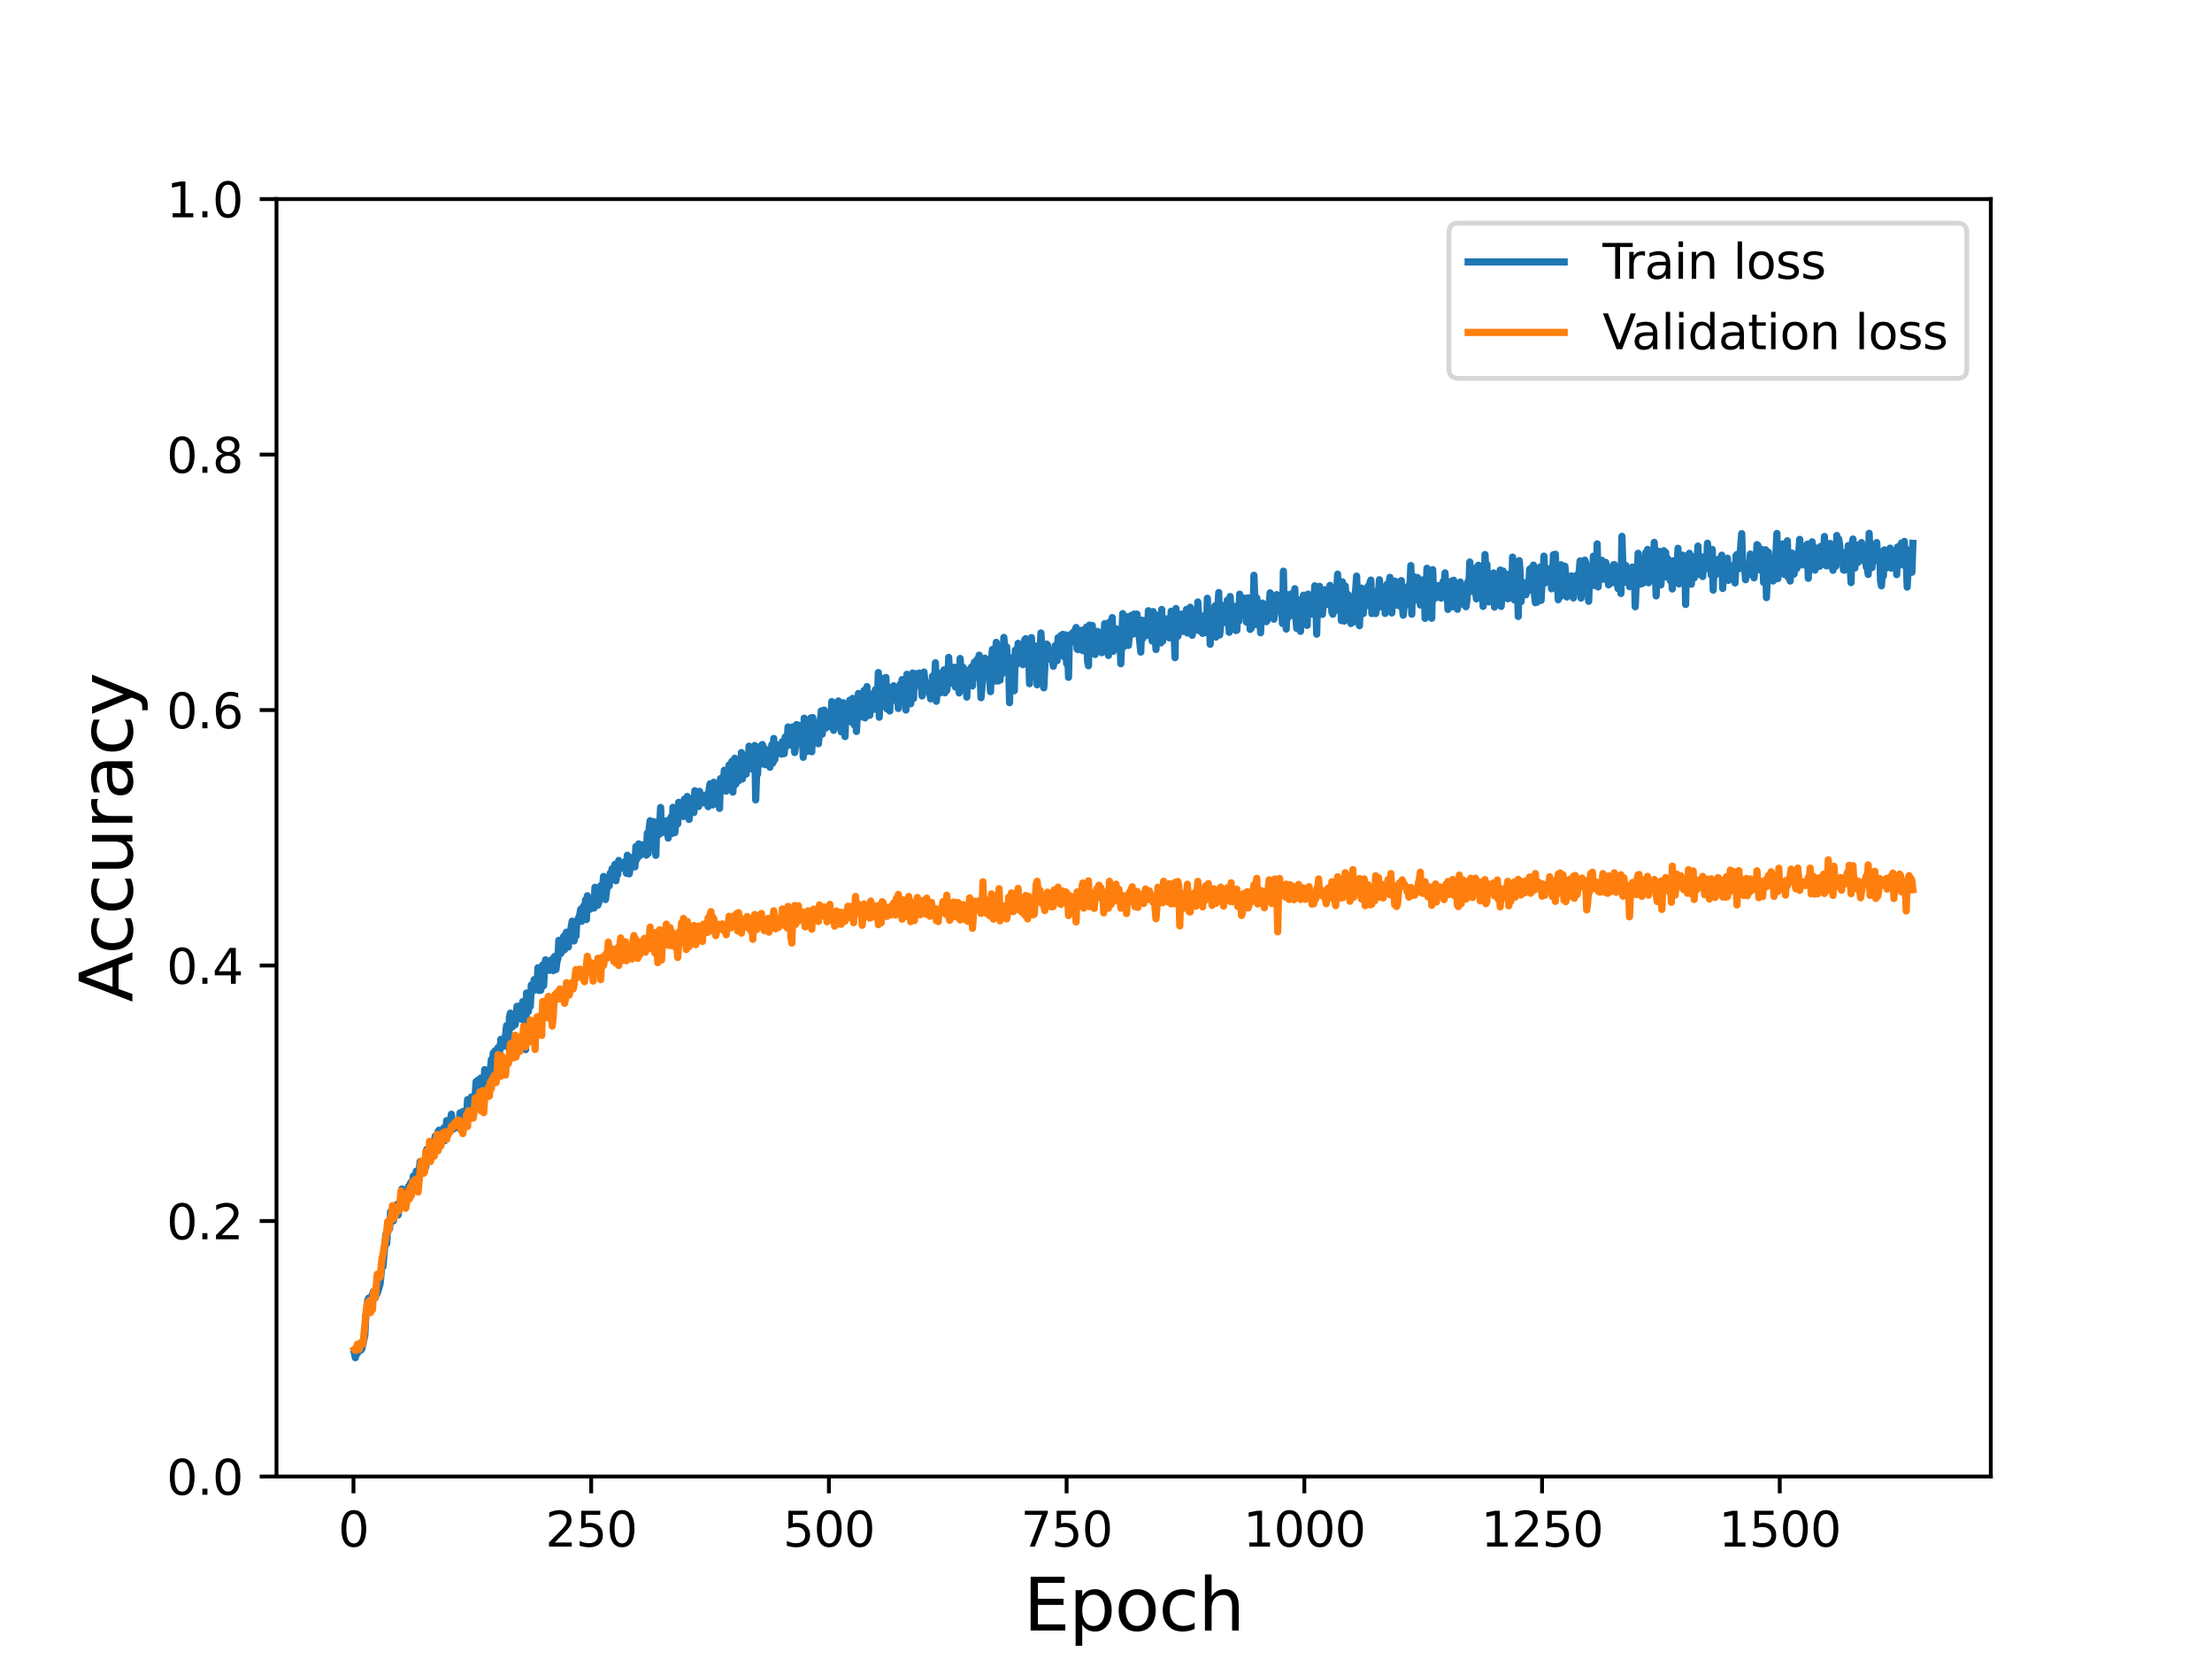 <?xml version="1.0" encoding="utf-8" standalone="no"?>
<!DOCTYPE svg PUBLIC "-//W3C//DTD SVG 1.1//EN"
  "http://www.w3.org/Graphics/SVG/1.1/DTD/svg11.dtd">
<svg height="345.6pt" version="1.1" viewBox="0 0 460.8 345.6" width="460.8pt" xmlns="http://www.w3.org/2000/svg" xmlns:xlink="http://www.w3.org/1999/xlink">
 <defs>
  <style type="text/css">*{stroke-linecap:butt;stroke-linejoin:round;}</style>
 </defs>
 <g id="figure_1">
  <g id="patch_1">
   <path d="M 0 345.6 
L 460.8 345.6 
L 460.8 0 
L 0 0 
z
" style="fill:#ffffff;"/>
  </g>
  <g id="axes_1">
   <g id="patch_2">
    <path d="M 57.6 307.584 
L 414.72 307.584 
L 414.72 41.472 
L 57.6 41.472 
z
" style="fill:#ffffff;"/>
   </g>
   <g id="matplotlib.axis_1">
    <g id="xtick_1">
     <g id="line2d_1">
      <defs>
       <path d="M 0 0 
L 0 3.5 
" id="m2fdf4d765b" style="stroke:#000000;stroke-width:0.8;"/>
      </defs>
      <g>
       <use style="stroke:#000000;stroke-width:0.8;" x="73.635" xlink:href="#m2fdf4d765b" y="307.584"/>
      </g>
     </g>
     <g id="text_1">
      <!-- 0 -->
      <g transform="translate(70.453 322.182)scale(0.1 -0.1)">
       <defs>
        <path d="M 2034 4250 
Q 1547 4250 1301 3770 
Q 1056 3291 1056 2328 
Q 1056 1369 1301 889 
Q 1547 409 2034 409 
Q 2525 409 2770 889 
Q 3016 1369 3016 2328 
Q 3016 3291 2770 3770 
Q 2525 4250 2034 4250 
z
M 2034 4750 
Q 2819 4750 3233 4129 
Q 3647 3509 3647 2328 
Q 3647 1150 3233 529 
Q 2819 -91 2034 -91 
Q 1250 -91 836 529 
Q 422 1150 422 2328 
Q 422 3509 836 4129 
Q 1250 4750 2034 4750 
z
" id="DejaVuSans-30" transform="scale(0.016)"/>
       </defs>
       <use xlink:href="#DejaVuSans-30"/>
      </g>
     </g>
    </g>
    <g id="xtick_2">
     <g id="line2d_2">
      <g>
       <use style="stroke:#000000;stroke-width:0.8;" x="123.155" xlink:href="#m2fdf4d765b" y="307.584"/>
      </g>
     </g>
     <g id="text_2">
      <!-- 250 -->
      <g transform="translate(113.611 322.182)scale(0.1 -0.1)">
       <defs>
        <path d="M 1228 531 
L 3431 531 
L 3431 0 
L 469 0 
L 469 531 
Q 828 903 1448 1529 
Q 2069 2156 2228 2338 
Q 2531 2678 2651 2914 
Q 2772 3150 2772 3378 
Q 2772 3750 2511 3984 
Q 2250 4219 1831 4219 
Q 1534 4219 1204 4116 
Q 875 4013 500 3803 
L 500 4441 
Q 881 4594 1212 4672 
Q 1544 4750 1819 4750 
Q 2544 4750 2975 4387 
Q 3406 4025 3406 3419 
Q 3406 3131 3298 2873 
Q 3191 2616 2906 2266 
Q 2828 2175 2409 1742 
Q 1991 1309 1228 531 
z
" id="DejaVuSans-32" transform="scale(0.016)"/>
        <path d="M 691 4666 
L 3169 4666 
L 3169 4134 
L 1269 4134 
L 1269 2991 
Q 1406 3038 1543 3061 
Q 1681 3084 1819 3084 
Q 2600 3084 3056 2656 
Q 3513 2228 3513 1497 
Q 3513 744 3044 326 
Q 2575 -91 1722 -91 
Q 1428 -91 1123 -41 
Q 819 9 494 109 
L 494 744 
Q 775 591 1075 516 
Q 1375 441 1709 441 
Q 2250 441 2565 725 
Q 2881 1009 2881 1497 
Q 2881 1984 2565 2268 
Q 2250 2553 1709 2553 
Q 1456 2553 1204 2497 
Q 953 2441 691 2322 
L 691 4666 
z
" id="DejaVuSans-35" transform="scale(0.016)"/>
       </defs>
       <use xlink:href="#DejaVuSans-32"/>
       <use x="63.623" xlink:href="#DejaVuSans-35"/>
       <use x="127.246" xlink:href="#DejaVuSans-30"/>
      </g>
     </g>
    </g>
    <g id="xtick_3">
     <g id="line2d_3">
      <g>
       <use style="stroke:#000000;stroke-width:0.8;" x="172.675" xlink:href="#m2fdf4d765b" y="307.584"/>
      </g>
     </g>
     <g id="text_3">
      <!-- 500 -->
      <g transform="translate(163.131 322.182)scale(0.1 -0.1)">
       <use xlink:href="#DejaVuSans-35"/>
       <use x="63.623" xlink:href="#DejaVuSans-30"/>
       <use x="127.246" xlink:href="#DejaVuSans-30"/>
      </g>
     </g>
    </g>
    <g id="xtick_4">
     <g id="line2d_4">
      <g>
       <use style="stroke:#000000;stroke-width:0.8;" x="222.195" xlink:href="#m2fdf4d765b" y="307.584"/>
      </g>
     </g>
     <g id="text_4">
      <!-- 750 -->
      <g transform="translate(212.652 322.182)scale(0.1 -0.1)">
       <defs>
        <path d="M 525 4666 
L 3525 4666 
L 3525 4397 
L 1831 0 
L 1172 0 
L 2766 4134 
L 525 4134 
L 525 4666 
z
" id="DejaVuSans-37" transform="scale(0.016)"/>
       </defs>
       <use xlink:href="#DejaVuSans-37"/>
       <use x="63.623" xlink:href="#DejaVuSans-35"/>
       <use x="127.246" xlink:href="#DejaVuSans-30"/>
      </g>
     </g>
    </g>
    <g id="xtick_5">
     <g id="line2d_5">
      <g>
       <use style="stroke:#000000;stroke-width:0.8;" x="271.716" xlink:href="#m2fdf4d765b" y="307.584"/>
      </g>
     </g>
     <g id="text_5">
      <!-- 1000 -->
      <g transform="translate(258.991 322.182)scale(0.1 -0.1)">
       <defs>
        <path d="M 794 531 
L 1825 531 
L 1825 4091 
L 703 3866 
L 703 4441 
L 1819 4666 
L 2450 4666 
L 2450 531 
L 3481 531 
L 3481 0 
L 794 0 
L 794 531 
z
" id="DejaVuSans-31" transform="scale(0.016)"/>
       </defs>
       <use xlink:href="#DejaVuSans-31"/>
       <use x="63.623" xlink:href="#DejaVuSans-30"/>
       <use x="127.246" xlink:href="#DejaVuSans-30"/>
       <use x="190.869" xlink:href="#DejaVuSans-30"/>
      </g>
     </g>
    </g>
    <g id="xtick_6">
     <g id="line2d_6">
      <g>
       <use style="stroke:#000000;stroke-width:0.8;" x="321.236" xlink:href="#m2fdf4d765b" y="307.584"/>
      </g>
     </g>
     <g id="text_6">
      <!-- 1250 -->
      <g transform="translate(308.511 322.182)scale(0.1 -0.1)">
       <use xlink:href="#DejaVuSans-31"/>
       <use x="63.623" xlink:href="#DejaVuSans-32"/>
       <use x="127.246" xlink:href="#DejaVuSans-35"/>
       <use x="190.869" xlink:href="#DejaVuSans-30"/>
      </g>
     </g>
    </g>
    <g id="xtick_7">
     <g id="line2d_7">
      <g>
       <use style="stroke:#000000;stroke-width:0.8;" x="370.756" xlink:href="#m2fdf4d765b" y="307.584"/>
      </g>
     </g>
     <g id="text_7">
      <!-- 1500 -->
      <g transform="translate(358.031 322.182)scale(0.1 -0.1)">
       <use xlink:href="#DejaVuSans-31"/>
       <use x="63.623" xlink:href="#DejaVuSans-35"/>
       <use x="127.246" xlink:href="#DejaVuSans-30"/>
       <use x="190.869" xlink:href="#DejaVuSans-30"/>
      </g>
     </g>
    </g>
    <g id="text_8">
     <!-- Epoch -->
     <g transform="translate(213.194 339.66)scale(0.15 -0.15)">
      <defs>
       <path d="M 628 4666 
L 3578 4666 
L 3578 4134 
L 1259 4134 
L 1259 2753 
L 3481 2753 
L 3481 2222 
L 1259 2222 
L 1259 531 
L 3634 531 
L 3634 0 
L 628 0 
L 628 4666 
z
" id="DejaVuSans-45" transform="scale(0.016)"/>
       <path d="M 1159 525 
L 1159 -1331 
L 581 -1331 
L 581 3500 
L 1159 3500 
L 1159 2969 
Q 1341 3281 1617 3432 
Q 1894 3584 2278 3584 
Q 2916 3584 3314 3078 
Q 3713 2572 3713 1747 
Q 3713 922 3314 415 
Q 2916 -91 2278 -91 
Q 1894 -91 1617 61 
Q 1341 213 1159 525 
z
M 3116 1747 
Q 3116 2381 2855 2742 
Q 2594 3103 2138 3103 
Q 1681 3103 1420 2742 
Q 1159 2381 1159 1747 
Q 1159 1113 1420 752 
Q 1681 391 2138 391 
Q 2594 391 2855 752 
Q 3116 1113 3116 1747 
z
" id="DejaVuSans-70" transform="scale(0.016)"/>
       <path d="M 1959 3097 
Q 1497 3097 1228 2736 
Q 959 2375 959 1747 
Q 959 1119 1226 758 
Q 1494 397 1959 397 
Q 2419 397 2687 759 
Q 2956 1122 2956 1747 
Q 2956 2369 2687 2733 
Q 2419 3097 1959 3097 
z
M 1959 3584 
Q 2709 3584 3137 3096 
Q 3566 2609 3566 1747 
Q 3566 888 3137 398 
Q 2709 -91 1959 -91 
Q 1206 -91 779 398 
Q 353 888 353 1747 
Q 353 2609 779 3096 
Q 1206 3584 1959 3584 
z
" id="DejaVuSans-6f" transform="scale(0.016)"/>
       <path d="M 3122 3366 
L 3122 2828 
Q 2878 2963 2633 3030 
Q 2388 3097 2138 3097 
Q 1578 3097 1268 2742 
Q 959 2388 959 1747 
Q 959 1106 1268 751 
Q 1578 397 2138 397 
Q 2388 397 2633 464 
Q 2878 531 3122 666 
L 3122 134 
Q 2881 22 2623 -34 
Q 2366 -91 2075 -91 
Q 1284 -91 818 406 
Q 353 903 353 1747 
Q 353 2603 823 3093 
Q 1294 3584 2113 3584 
Q 2378 3584 2631 3529 
Q 2884 3475 3122 3366 
z
" id="DejaVuSans-63" transform="scale(0.016)"/>
       <path d="M 3513 2113 
L 3513 0 
L 2938 0 
L 2938 2094 
Q 2938 2591 2744 2837 
Q 2550 3084 2163 3084 
Q 1697 3084 1428 2787 
Q 1159 2491 1159 1978 
L 1159 0 
L 581 0 
L 581 4863 
L 1159 4863 
L 1159 2956 
Q 1366 3272 1645 3428 
Q 1925 3584 2291 3584 
Q 2894 3584 3203 3211 
Q 3513 2838 3513 2113 
z
" id="DejaVuSans-68" transform="scale(0.016)"/>
      </defs>
      <use xlink:href="#DejaVuSans-45"/>
      <use x="63.184" xlink:href="#DejaVuSans-70"/>
      <use x="126.66" xlink:href="#DejaVuSans-6f"/>
      <use x="187.842" xlink:href="#DejaVuSans-63"/>
      <use x="242.822" xlink:href="#DejaVuSans-68"/>
     </g>
    </g>
   </g>
   <g id="matplotlib.axis_2">
    <g id="ytick_1">
     <g id="line2d_8">
      <defs>
       <path d="M 0 0 
L -3.5 0 
" id="me16d3d8b73" style="stroke:#000000;stroke-width:0.8;"/>
      </defs>
      <g>
       <use style="stroke:#000000;stroke-width:0.8;" x="57.6" xlink:href="#me16d3d8b73" y="307.584"/>
      </g>
     </g>
     <g id="text_9">
      <!-- 0.0 -->
      <g transform="translate(34.697 311.383)scale(0.1 -0.1)">
       <defs>
        <path d="M 684 794 
L 1344 794 
L 1344 0 
L 684 0 
L 684 794 
z
" id="DejaVuSans-2e" transform="scale(0.016)"/>
       </defs>
       <use xlink:href="#DejaVuSans-30"/>
       <use x="63.623" xlink:href="#DejaVuSans-2e"/>
       <use x="95.41" xlink:href="#DejaVuSans-30"/>
      </g>
     </g>
    </g>
    <g id="ytick_2">
     <g id="line2d_9">
      <g>
       <use style="stroke:#000000;stroke-width:0.8;" x="57.6" xlink:href="#me16d3d8b73" y="254.362"/>
      </g>
     </g>
     <g id="text_10">
      <!-- 0.2 -->
      <g transform="translate(34.697 258.161)scale(0.1 -0.1)">
       <use xlink:href="#DejaVuSans-30"/>
       <use x="63.623" xlink:href="#DejaVuSans-2e"/>
       <use x="95.41" xlink:href="#DejaVuSans-32"/>
      </g>
     </g>
    </g>
    <g id="ytick_3">
     <g id="line2d_10">
      <g>
       <use style="stroke:#000000;stroke-width:0.8;" x="57.6" xlink:href="#me16d3d8b73" y="201.139"/>
      </g>
     </g>
     <g id="text_11">
      <!-- 0.4 -->
      <g transform="translate(34.697 204.938)scale(0.1 -0.1)">
       <defs>
        <path d="M 2419 4116 
L 825 1625 
L 2419 1625 
L 2419 4116 
z
M 2253 4666 
L 3047 4666 
L 3047 1625 
L 3713 1625 
L 3713 1100 
L 3047 1100 
L 3047 0 
L 2419 0 
L 2419 1100 
L 313 1100 
L 313 1709 
L 2253 4666 
z
" id="DejaVuSans-34" transform="scale(0.016)"/>
       </defs>
       <use xlink:href="#DejaVuSans-30"/>
       <use x="63.623" xlink:href="#DejaVuSans-2e"/>
       <use x="95.41" xlink:href="#DejaVuSans-34"/>
      </g>
     </g>
    </g>
    <g id="ytick_4">
     <g id="line2d_11">
      <g>
       <use style="stroke:#000000;stroke-width:0.8;" x="57.6" xlink:href="#me16d3d8b73" y="147.917"/>
      </g>
     </g>
     <g id="text_12">
      <!-- 0.6 -->
      <g transform="translate(34.697 151.716)scale(0.1 -0.1)">
       <defs>
        <path d="M 2113 2584 
Q 1688 2584 1439 2293 
Q 1191 2003 1191 1497 
Q 1191 994 1439 701 
Q 1688 409 2113 409 
Q 2538 409 2786 701 
Q 3034 994 3034 1497 
Q 3034 2003 2786 2293 
Q 2538 2584 2113 2584 
z
M 3366 4563 
L 3366 3988 
Q 3128 4100 2886 4159 
Q 2644 4219 2406 4219 
Q 1781 4219 1451 3797 
Q 1122 3375 1075 2522 
Q 1259 2794 1537 2939 
Q 1816 3084 2150 3084 
Q 2853 3084 3261 2657 
Q 3669 2231 3669 1497 
Q 3669 778 3244 343 
Q 2819 -91 2113 -91 
Q 1303 -91 875 529 
Q 447 1150 447 2328 
Q 447 3434 972 4092 
Q 1497 4750 2381 4750 
Q 2619 4750 2861 4703 
Q 3103 4656 3366 4563 
z
" id="DejaVuSans-36" transform="scale(0.016)"/>
       </defs>
       <use xlink:href="#DejaVuSans-30"/>
       <use x="63.623" xlink:href="#DejaVuSans-2e"/>
       <use x="95.41" xlink:href="#DejaVuSans-36"/>
      </g>
     </g>
    </g>
    <g id="ytick_5">
     <g id="line2d_12">
      <g>
       <use style="stroke:#000000;stroke-width:0.8;" x="57.6" xlink:href="#me16d3d8b73" y="94.694"/>
      </g>
     </g>
     <g id="text_13">
      <!-- 0.8 -->
      <g transform="translate(34.697 98.494)scale(0.1 -0.1)">
       <defs>
        <path d="M 2034 2216 
Q 1584 2216 1326 1975 
Q 1069 1734 1069 1313 
Q 1069 891 1326 650 
Q 1584 409 2034 409 
Q 2484 409 2743 651 
Q 3003 894 3003 1313 
Q 3003 1734 2745 1975 
Q 2488 2216 2034 2216 
z
M 1403 2484 
Q 997 2584 770 2862 
Q 544 3141 544 3541 
Q 544 4100 942 4425 
Q 1341 4750 2034 4750 
Q 2731 4750 3128 4425 
Q 3525 4100 3525 3541 
Q 3525 3141 3298 2862 
Q 3072 2584 2669 2484 
Q 3125 2378 3379 2068 
Q 3634 1759 3634 1313 
Q 3634 634 3220 271 
Q 2806 -91 2034 -91 
Q 1263 -91 848 271 
Q 434 634 434 1313 
Q 434 1759 690 2068 
Q 947 2378 1403 2484 
z
M 1172 3481 
Q 1172 3119 1398 2916 
Q 1625 2713 2034 2713 
Q 2441 2713 2670 2916 
Q 2900 3119 2900 3481 
Q 2900 3844 2670 4047 
Q 2441 4250 2034 4250 
Q 1625 4250 1398 4047 
Q 1172 3844 1172 3481 
z
" id="DejaVuSans-38" transform="scale(0.016)"/>
       </defs>
       <use xlink:href="#DejaVuSans-30"/>
       <use x="63.623" xlink:href="#DejaVuSans-2e"/>
       <use x="95.41" xlink:href="#DejaVuSans-38"/>
      </g>
     </g>
    </g>
    <g id="ytick_6">
     <g id="line2d_13">
      <g>
       <use style="stroke:#000000;stroke-width:0.8;" x="57.6" xlink:href="#me16d3d8b73" y="41.472"/>
      </g>
     </g>
     <g id="text_14">
      <!-- 1.0 -->
      <g transform="translate(34.697 45.271)scale(0.1 -0.1)">
       <use xlink:href="#DejaVuSans-31"/>
       <use x="63.623" xlink:href="#DejaVuSans-2e"/>
       <use x="95.41" xlink:href="#DejaVuSans-30"/>
      </g>
     </g>
    </g>
    <g id="text_15">
     <!-- Accuracy -->
     <g transform="translate(27.577 208.77)rotate(-90)scale(0.15 -0.15)">
      <defs>
       <path d="M 2188 4044 
L 1331 1722 
L 3047 1722 
L 2188 4044 
z
M 1831 4666 
L 2547 4666 
L 4325 0 
L 3669 0 
L 3244 1197 
L 1141 1197 
L 716 0 
L 50 0 
L 1831 4666 
z
" id="DejaVuSans-41" transform="scale(0.016)"/>
       <path d="M 544 1381 
L 544 3500 
L 1119 3500 
L 1119 1403 
Q 1119 906 1312 657 
Q 1506 409 1894 409 
Q 2359 409 2629 706 
Q 2900 1003 2900 1516 
L 2900 3500 
L 3475 3500 
L 3475 0 
L 2900 0 
L 2900 538 
Q 2691 219 2414 64 
Q 2138 -91 1772 -91 
Q 1169 -91 856 284 
Q 544 659 544 1381 
z
M 1991 3584 
L 1991 3584 
z
" id="DejaVuSans-75" transform="scale(0.016)"/>
       <path d="M 2631 2963 
Q 2534 3019 2420 3045 
Q 2306 3072 2169 3072 
Q 1681 3072 1420 2755 
Q 1159 2438 1159 1844 
L 1159 0 
L 581 0 
L 581 3500 
L 1159 3500 
L 1159 2956 
Q 1341 3275 1631 3429 
Q 1922 3584 2338 3584 
Q 2397 3584 2469 3576 
Q 2541 3569 2628 3553 
L 2631 2963 
z
" id="DejaVuSans-72" transform="scale(0.016)"/>
       <path d="M 2194 1759 
Q 1497 1759 1228 1600 
Q 959 1441 959 1056 
Q 959 750 1161 570 
Q 1363 391 1709 391 
Q 2188 391 2477 730 
Q 2766 1069 2766 1631 
L 2766 1759 
L 2194 1759 
z
M 3341 1997 
L 3341 0 
L 2766 0 
L 2766 531 
Q 2569 213 2275 61 
Q 1981 -91 1556 -91 
Q 1019 -91 701 211 
Q 384 513 384 1019 
Q 384 1609 779 1909 
Q 1175 2209 1959 2209 
L 2766 2209 
L 2766 2266 
Q 2766 2663 2505 2880 
Q 2244 3097 1772 3097 
Q 1472 3097 1187 3025 
Q 903 2953 641 2809 
L 641 3341 
Q 956 3463 1253 3523 
Q 1550 3584 1831 3584 
Q 2591 3584 2966 3190 
Q 3341 2797 3341 1997 
z
" id="DejaVuSans-61" transform="scale(0.016)"/>
       <path d="M 2059 -325 
Q 1816 -950 1584 -1140 
Q 1353 -1331 966 -1331 
L 506 -1331 
L 506 -850 
L 844 -850 
Q 1081 -850 1212 -737 
Q 1344 -625 1503 -206 
L 1606 56 
L 191 3500 
L 800 3500 
L 1894 763 
L 2988 3500 
L 3597 3500 
L 2059 -325 
z
" id="DejaVuSans-79" transform="scale(0.016)"/>
      </defs>
      <use xlink:href="#DejaVuSans-41"/>
      <use x="66.658" xlink:href="#DejaVuSans-63"/>
      <use x="121.639" xlink:href="#DejaVuSans-63"/>
      <use x="176.619" xlink:href="#DejaVuSans-75"/>
      <use x="239.998" xlink:href="#DejaVuSans-72"/>
      <use x="281.111" xlink:href="#DejaVuSans-61"/>
      <use x="342.391" xlink:href="#DejaVuSans-63"/>
      <use x="397.371" xlink:href="#DejaVuSans-79"/>
     </g>
    </g>
   </g>
   <g id="line2d_14">
    <path clip-path="url(#pd00dcbe491)" d="M 73.833 281.937 
L 74.031 282.836 
L 74.229 281.305 
L 74.427 281.971 
L 74.625 281.239 
L 74.823 281.438 
L 75.021 280.84 
L 75.219 281.239 
L 75.417 280.873 
L 76.012 278.112 
L 76.21 273.921 
L 76.408 273.488 
L 76.606 270.827 
L 76.804 270.428 
L 77.2 271.958 
L 77.398 270.095 
L 77.794 269.031 
L 77.992 269.164 
L 78.191 270.328 
L 78.389 269.231 
L 78.587 269.43 
L 79.181 267.468 
L 79.577 263.376 
L 79.775 263.875 
L 80.369 257.156 
L 80.567 259.052 
L 80.766 255.36 
L 80.964 255.825 
L 81.162 255.958 
L 81.36 252.432 
L 81.558 254.062 
L 81.756 253.131 
L 81.954 254.328 
L 82.152 252.299 
L 82.35 252.532 
L 82.548 251.9 
L 82.746 250.869 
L 82.944 253.098 
L 83.143 251.667 
L 83.341 251.767 
L 83.539 250.37 
L 83.737 247.676 
L 83.935 248.341 
L 84.133 249.572 
L 84.529 250.204 
L 84.727 248.84 
L 84.925 249.106 
L 85.123 247.11 
L 85.321 249.106 
L 85.519 246.445 
L 85.718 246.179 
L 85.916 247.443 
L 86.114 244.981 
L 86.312 245.746 
L 86.51 247.542 
L 86.708 243.983 
L 86.906 244.915 
L 87.104 244.948 
L 87.302 244.216 
L 87.5 241.987 
L 87.698 242.786 
L 87.896 242.619 
L 88.095 242.653 
L 88.293 242.486 
L 88.491 243.019 
L 88.689 243.085 
L 88.887 239.459 
L 89.085 240.89 
L 89.283 240.956 
L 89.481 240.59 
L 89.679 241.355 
L 89.877 238.694 
L 90.075 239.426 
L 90.273 238.295 
L 90.472 237.996 
L 90.67 236.665 
L 90.868 237.663 
L 91.066 237.364 
L 91.264 235.7 
L 91.462 235.434 
L 91.858 237.264 
L 92.056 235.401 
L 92.254 236.299 
L 92.452 234.969 
L 92.65 237.63 
L 93.047 233.439 
L 93.245 235.301 
L 93.443 235.667 
L 93.839 233.472 
L 94.037 232.108 
L 94.235 234.503 
L 94.433 235.202 
L 94.631 234.27 
L 94.829 234.27 
L 95.027 234.869 
L 95.225 234.902 
L 95.424 233.472 
L 95.622 234.669 
L 95.82 231.842 
L 96.018 234.47 
L 96.216 234.836 
L 96.414 231.542 
L 96.612 235.035 
L 96.81 232.374 
L 97.008 232.64 
L 97.206 232.208 
L 97.404 229.081 
L 97.602 231.709 
L 97.801 230.944 
L 97.999 231.044 
L 98.197 228.515 
L 98.395 230.811 
L 98.593 228.848 
L 98.791 228.715 
L 98.989 227.983 
L 99.187 225.322 
L 99.385 228.349 
L 99.583 224.989 
L 99.781 227.584 
L 99.979 227.717 
L 100.177 224.557 
L 100.376 226.719 
L 100.574 225.688 
L 100.772 227.917 
L 100.97 222.827 
L 101.168 226.952 
L 101.366 227.651 
L 101.762 223.958 
L 101.96 224.657 
L 102.356 220.732 
L 102.554 221.33 
L 102.753 219.335 
L 102.951 221.43 
L 103.149 218.869 
L 103.347 219.401 
L 103.545 219.235 
L 103.743 218.237 
L 103.941 219.534 
L 104.139 218.703 
L 104.337 216.507 
L 104.535 217.871 
L 104.733 218.004 
L 104.931 216.441 
L 105.13 217.339 
L 105.526 213.646 
L 105.724 214.844 
L 105.922 218.303 
L 106.12 211.917 
L 106.318 211.052 
L 106.516 213.48 
L 106.714 213.946 
L 106.912 211.418 
L 107.308 213.48 
L 107.506 212.349 
L 107.705 209.622 
L 107.903 210.42 
L 108.101 209.921 
L 108.299 210.852 
L 108.497 209.455 
L 108.695 212.349 
L 108.893 208.657 
L 109.091 210.719 
L 109.289 208.99 
L 109.487 218.669 
L 109.685 206.861 
L 109.883 206.927 
L 110.082 210.686 
L 110.28 207.36 
L 110.478 209.655 
L 110.676 205.197 
L 110.874 205.098 
L 111.072 206.428 
L 111.27 204.066 
L 111.468 204.199 
L 111.666 204.133 
L 111.864 205.73 
L 112.062 201.605 
L 112.26 206.328 
L 112.458 202.403 
L 112.657 206.295 
L 113.053 201.006 
L 113.251 205.33 
L 113.449 201.572 
L 113.647 199.942 
L 113.845 200.607 
L 114.043 201.804 
L 114.241 201.705 
L 114.439 202.137 
L 114.637 200.308 
L 114.835 199.975 
L 115.232 202.204 
L 115.43 199.376 
L 115.628 199.21 
L 115.826 201.971 
L 116.024 200.274 
L 116.222 199.742 
L 116.42 195.883 
L 116.816 198.644 
L 117.014 198.245 
L 117.411 195.085 
L 117.609 197.846 
L 117.807 194.653 
L 118.005 194.187 
L 118.203 194.686 
L 118.401 197.281 
L 118.599 194.52 
L 118.797 194.254 
L 119.193 191.892 
L 119.589 196.017 
L 119.787 192.657 
L 119.986 195.019 
L 120.184 191.792 
L 120.382 191.559 
L 120.778 190.561 
L 120.976 189.397 
L 121.174 191.925 
L 121.57 188.732 
L 121.768 190.761 
L 121.966 187.468 
L 122.164 191.559 
L 122.363 186.603 
L 122.561 188.133 
L 122.759 187.867 
L 122.957 189.397 
L 123.155 188.233 
L 123.353 188.499 
L 123.551 188.066 
L 123.749 189.164 
L 123.947 184.84 
L 124.145 187.967 
L 124.343 185.771 
L 124.541 188.565 
L 124.74 188.033 
L 125.136 184.507 
L 125.334 185.538 
L 125.532 184.807 
L 125.73 182.578 
L 126.126 187.401 
L 126.72 182.911 
L 126.918 184.54 
L 127.116 181.913 
L 127.315 182.511 
L 127.513 180.981 
L 127.711 181.58 
L 128.107 180.05 
L 128.305 183.476 
L 128.503 182.212 
L 128.701 182.145 
L 128.899 179.251 
L 129.097 180.748 
L 129.295 180.915 
L 129.493 180.615 
L 129.692 180.549 
L 129.89 179.817 
L 130.286 179.418 
L 130.484 181.913 
L 130.682 178.154 
L 130.88 178.919 
L 131.078 182.046 
L 131.672 178.619 
L 131.87 180.05 
L 132.069 178.985 
L 132.267 180.582 
L 132.465 176.358 
L 132.663 179.019 
L 132.861 176.59 
L 133.059 175.792 
L 133.257 178.287 
L 133.455 176.557 
L 133.653 177.954 
L 133.851 175.992 
L 134.247 177.289 
L 134.445 176.956 
L 134.644 178.154 
L 134.842 173.563 
L 135.04 177.788 
L 135.238 172.466 
L 135.436 170.969 
L 135.832 176.457 
L 136.03 176.025 
L 136.228 171.168 
L 136.426 173.464 
L 136.624 178.187 
L 136.822 171.734 
L 137.021 173.397 
L 137.219 173.896 
L 137.417 172.066 
L 137.615 168.208 
L 137.813 173.497 
L 138.011 170.902 
L 138.209 173.364 
L 138.605 172.998 
L 138.803 171.035 
L 139.001 170.935 
L 139.199 174.595 
L 139.397 172.2 
L 139.596 173.763 
L 139.794 170.204 
L 139.992 173.63 
L 140.19 168.175 
L 140.388 172.599 
L 140.586 173.464 
L 140.784 171.168 
L 140.982 171.634 
L 141.18 171.634 
L 141.378 167.143 
L 141.576 169.239 
L 141.774 168.075 
L 141.973 169.206 
L 142.171 168.973 
L 142.369 170.104 
L 142.567 166.478 
L 142.765 168.308 
L 142.963 167.775 
L 143.161 165.913 
L 143.359 167.243 
L 143.557 170.703 
L 143.755 167.842 
L 143.953 167.376 
L 144.151 166.378 
L 144.35 167.476 
L 144.548 169.272 
L 144.746 164.715 
L 144.944 165.414 
L 145.142 165.38 
L 145.34 164.981 
L 145.538 168.008 
L 145.736 164.848 
L 146.132 167.243 
L 146.33 166.312 
L 146.528 167.243 
L 146.925 165.613 
L 147.123 165.813 
L 147.519 168.042 
L 147.717 164.482 
L 147.915 163.285 
L 148.113 163.318 
L 148.311 164.249 
L 148.509 167.676 
L 148.707 162.952 
L 148.905 163.351 
L 149.302 166.744 
L 149.5 164.116 
L 149.698 164.283 
L 149.896 168.407 
L 150.094 162.187 
L 150.292 164.183 
L 150.49 164.116 
L 150.688 162.952 
L 150.886 160.457 
L 151.084 161.921 
L 151.282 164.815 
L 151.48 164.05 
L 151.679 162.32 
L 151.877 159.36 
L 152.075 159.26 
L 152.273 159.792 
L 152.471 158.595 
L 152.669 165.014 
L 153.065 157.963 
L 153.263 163.385 
L 153.461 160.823 
L 153.659 160.79 
L 153.857 162.686 
L 154.055 161.256 
L 154.254 161.256 
L 154.452 156.765 
L 154.65 162.287 
L 155.046 158.428 
L 155.442 161.256 
L 155.64 158.162 
L 155.838 159.992 
L 156.036 155.434 
L 156.234 157.098 
L 156.432 156.665 
L 156.631 160.191 
L 156.829 158.195 
L 157.027 159.859 
L 157.225 155.301 
L 157.423 166.644 
L 157.621 161.355 
L 157.819 161.289 
L 158.017 156.865 
L 158.215 156.698 
L 158.413 159.227 
L 158.611 155.268 
L 158.809 155.102 
L 159.008 155.667 
L 159.206 159.094 
L 159.404 159.293 
L 159.8 157.829 
L 159.998 159.326 
L 160.196 156.1 
L 160.394 159.825 
L 160.79 155.135 
L 160.988 158.96 
L 161.186 153.838 
L 161.384 158.295 
L 161.781 155.335 
L 161.979 156.033 
L 162.177 155.168 
L 162.375 155.401 
L 162.573 155.235 
L 162.771 157.098 
L 162.969 154.503 
L 163.365 156.998 
L 163.563 153.538 
L 163.761 155.568 
L 163.96 154.969 
L 164.158 151.443 
L 164.356 154.736 
L 164.554 154.137 
L 164.752 152.94 
L 164.95 155.301 
L 165.148 151.41 
L 165.346 153.173 
L 165.544 156.765 
L 165.742 155.335 
L 165.94 150.944 
L 166.138 154.936 
L 166.336 151.077 
L 166.535 151.676 
L 166.733 151.31 
L 166.931 153.405 
L 167.129 152.906 
L 167.327 157.763 
L 167.525 149.613 
L 167.723 149.913 
L 168.119 156.565 
L 168.317 152.241 
L 168.515 151.21 
L 168.713 152.075 
L 168.912 149.547 
L 169.11 156.599 
L 169.308 149.48 
L 169.506 154.802 
L 169.704 150.744 
L 169.902 150.511 
L 170.1 154.437 
L 170.496 154.936 
L 171.09 148.083 
L 171.289 152.94 
L 171.685 147.917 
L 171.883 151.642 
L 172.081 151.642 
L 172.279 151.376 
L 172.477 149.048 
L 172.675 150.445 
L 172.873 148.948 
L 173.071 151.376 
L 173.269 146.154 
L 173.665 152.141 
L 174.062 148.881 
L 174.26 150.079 
L 174.458 148.516 
L 174.656 146.021 
L 174.854 149.181 
L 175.052 150.279 
L 175.25 152.474 
L 175.448 152.407 
L 175.646 146.387 
L 175.844 148.05 
L 176.042 153.439 
L 176.241 146.952 
L 176.439 148.848 
L 176.637 149.447 
L 176.835 149.281 
L 177.033 145.854 
L 177.231 149.414 
L 177.429 150.478 
L 177.627 145.489 
L 178.023 151.077 
L 178.221 149.347 
L 178.419 152.374 
L 178.816 144.457 
L 179.014 146.886 
L 179.212 146.22 
L 179.41 148.881 
L 179.608 149.347 
L 179.806 148.715 
L 180.004 143.825 
L 180.202 149.547 
L 180.4 147.817 
L 180.598 143.027 
L 180.796 147.218 
L 180.994 147.651 
L 181.193 149.015 
L 181.391 145.588 
L 181.589 145.089 
L 181.787 146.353 
L 181.985 144.391 
L 182.183 147.75 
L 182.381 143.659 
L 182.579 143.692 
L 182.777 146.187 
L 182.975 140.1 
L 183.173 149.414 
L 183.371 141.464 
L 183.57 145.655 
L 183.768 143.526 
L 183.966 147.052 
L 184.164 141.264 
L 184.362 146.852 
L 184.56 141.131 
L 184.758 147.684 
L 184.956 146.62 
L 185.154 147.784 
L 185.352 148.116 
L 185.55 143.227 
L 185.748 145.156 
L 185.946 145.355 
L 186.145 142.861 
L 186.343 145.222 
L 186.541 145.921 
L 186.739 145.954 
L 186.937 143.16 
L 187.135 147.584 
L 187.333 143.958 
L 187.531 142.528 
L 187.729 144.391 
L 187.927 141.563 
L 188.125 142.495 
L 188.323 145.222 
L 188.522 142.628 
L 188.72 147.917 
L 188.918 140.466 
L 189.116 143.859 
L 189.314 143.193 
L 189.512 146.387 
L 189.71 146.62 
L 189.908 144.224 
L 190.106 140.2 
L 190.304 145.522 
L 190.502 140.299 
L 190.7 140.931 
L 190.899 142.229 
L 191.097 142.761 
L 191.295 142.694 
L 191.493 140.2 
L 191.691 142.694 
L 191.889 141.929 
L 192.087 144.99 
L 192.285 144.324 
L 192.483 140 
L 192.681 142.062 
L 192.879 142.528 
L 193.077 143.393 
L 193.275 142.994 
L 193.672 144.358 
L 193.87 145.588 
L 194.266 140.832 
L 194.464 142.129 
L 194.662 142.595 
L 194.86 138.071 
L 195.058 146.087 
L 195.454 140.166 
L 195.652 144.091 
L 195.851 144.358 
L 196.247 140.765 
L 196.445 142.162 
L 196.643 139.534 
L 196.841 144.324 
L 197.039 143.559 
L 197.237 143.825 
L 197.435 141.863 
L 197.633 136.94 
L 197.831 140.998 
L 198.029 140.565 
L 198.228 142.295 
L 198.426 140.166 
L 198.624 141.896 
L 198.822 139.002 
L 199.02 143.127 
L 199.218 142.162 
L 199.416 142.528 
L 199.614 141.996 
L 199.812 144.358 
L 200.01 137.173 
L 200.208 139.9 
L 200.406 139.601 
L 200.604 138.969 
L 200.803 139.401 
L 201.001 143.659 
L 201.199 140.432 
L 201.397 145.222 
L 201.595 139.634 
L 201.793 141.763 
L 201.991 141.896 
L 202.189 139.401 
L 202.387 138.936 
L 202.585 142.894 
L 202.783 139.102 
L 202.981 137.938 
L 203.18 138.004 
L 203.378 138.969 
L 203.576 137.339 
L 203.774 141.164 
L 203.972 136.474 
L 204.368 145.355 
L 204.764 140.732 
L 205.16 137.106 
L 205.557 140.732 
L 205.755 138.836 
L 205.953 138.204 
L 206.349 144.091 
L 206.547 137.372 
L 206.745 135.276 
L 206.943 140.965 
L 207.141 136.341 
L 207.339 141.863 
L 207.537 133.813 
L 207.735 140.033 
L 207.933 141.863 
L 208.132 137.306 
L 208.33 141.696 
L 208.528 136.84 
L 208.726 140.399 
L 209.122 132.782 
L 209.518 137.805 
L 209.716 134.778 
L 209.914 140.133 
L 210.112 137.671 
L 210.31 146.387 
L 210.509 137.039 
L 210.707 140.565 
L 210.905 138.304 
L 211.301 143.892 
L 211.499 135.443 
L 211.697 138.503 
L 212.093 134.012 
L 212.291 137.805 
L 212.687 134.877 
L 213.084 138.47 
L 213.282 137.738 
L 213.48 133.247 
L 213.678 133.048 
L 213.876 134.279 
L 214.074 137.805 
L 214.272 135.143 
L 214.47 142.428 
L 214.866 132.815 
L 215.064 136.507 
L 215.461 136.574 
L 215.659 134.711 
L 215.857 134.578 
L 216.055 142.661 
L 216.253 135.243 
L 216.451 135.41 
L 216.649 136.407 
L 216.847 131.85 
L 217.045 135.509 
L 217.243 135.775 
L 217.441 143.293 
L 217.838 135.143 
L 218.036 134.179 
L 218.234 134.378 
L 218.432 137.272 
L 218.63 135.476 
L 218.828 137.073 
L 219.026 136.208 
L 219.224 137.206 
L 219.422 138.802 
L 219.62 137.538 
L 219.818 134.478 
L 220.016 137.638 
L 220.214 137.638 
L 220.413 132.848 
L 220.809 135.443 
L 221.007 132.383 
L 221.205 135.742 
L 221.403 132.15 
L 221.601 136.773 
L 221.799 136.108 
L 221.997 132.249 
L 222.195 138.237 
L 222.393 134.844 
L 222.591 141.098 
L 222.79 132.283 
L 222.988 133.048 
L 223.186 133.081 
L 223.384 131.884 
L 223.582 131.717 
L 223.78 133.78 
L 223.978 131.218 
L 224.176 130.719 
L 224.374 135.21 
L 224.572 135.343 
L 224.77 133.979 
L 224.968 131.551 
L 225.167 132.516 
L 225.365 131.285 
L 225.563 135.543 
L 225.761 134.179 
L 225.959 131.983 
L 226.157 133.547 
L 226.355 130.62 
L 226.553 137.705 
L 226.751 138.703 
L 226.949 130.22 
L 227.147 131.019 
L 227.345 133.181 
L 227.543 130.287 
L 227.742 134.877 
L 227.94 135.908 
L 228.138 136.341 
L 228.336 134.844 
L 228.534 131.518 
L 228.732 131.584 
L 228.93 132.449 
L 229.326 135.709 
L 229.524 135.975 
L 229.722 133.081 
L 229.92 134.212 
L 230.119 129.921 
L 230.317 132.549 
L 230.515 133.58 
L 230.713 133.68 
L 230.911 136.541 
L 231.109 129.588 
L 231.307 129.555 
L 231.505 133.78 
L 231.703 128.657 
L 231.901 135.676 
L 232.099 133.414 
L 232.297 133.58 
L 232.496 130.985 
L 232.694 133.081 
L 232.892 131.717 
L 233.09 133.78 
L 233.288 132.881 
L 233.486 138.27 
L 233.882 127.825 
L 234.08 134.744 
L 234.278 132.549 
L 234.476 132.183 
L 234.674 128.457 
L 235.071 134.445 
L 235.665 128.191 
L 235.863 129.655 
L 236.061 132.083 
L 236.259 127.925 
L 236.457 130.453 
L 236.655 129.588 
L 236.853 127.925 
L 237.646 135.842 
L 237.844 129.189 
L 238.042 133.048 
L 238.24 132.582 
L 238.438 130.486 
L 238.636 130.886 
L 238.834 129.123 
L 239.032 132.383 
L 239.23 127.227 
L 239.428 128.624 
L 239.626 131.418 
L 239.824 131.252 
L 240.023 133.547 
L 240.221 127.393 
L 240.419 128.723 
L 240.815 135.31 
L 241.013 131.651 
L 241.211 132.615 
L 241.409 128.091 
L 241.607 132.183 
L 241.805 133.946 
L 242.003 126.96 
L 242.201 133.58 
L 242.4 130.753 
L 242.598 131.75 
L 242.796 131.617 
L 242.994 128.923 
L 243.39 129.821 
L 243.588 132.881 
L 243.786 131.252 
L 243.984 127.326 
L 244.182 130.486 
L 244.38 129.622 
L 244.578 131.784 
L 244.777 137.006 
L 244.975 126.761 
L 245.173 132.05 
L 245.371 132.549 
L 245.569 129.389 
L 245.767 129.023 
L 245.965 130.62 
L 246.163 127.925 
L 246.361 131.551 
L 246.559 131.252 
L 246.757 129.788 
L 246.955 131.118 
L 247.153 126.96 
L 247.352 131.884 
L 247.55 129.355 
L 247.748 130.021 
L 247.946 126.495 
L 248.342 132.349 
L 248.738 130.553 
L 248.936 127.193 
L 249.134 127.726 
L 249.332 131.218 
L 249.53 125.397 
L 249.927 131.451 
L 250.125 128.358 
L 250.521 131.95 
L 250.719 128.324 
L 250.917 130.653 
L 251.115 129.256 
L 251.313 131.784 
L 251.511 124.632 
L 251.709 131.252 
L 251.907 128.258 
L 252.106 134.212 
L 252.304 127.526 
L 252.502 127.193 
L 252.898 129.921 
L 253.096 126.195 
L 253.294 132.715 
L 253.492 127.094 
L 253.69 127.193 
L 253.888 123.434 
L 254.086 132.283 
L 254.681 126.129 
L 255.077 127.958 
L 255.275 126.162 
L 255.473 129.755 
L 255.671 125.031 
L 255.869 126.827 
L 256.067 131.717 
L 256.265 124.266 
L 256.463 127.892 
L 256.661 126.495 
L 256.859 127.06 
L 257.058 129.555 
L 257.256 126.328 
L 257.454 131.351 
L 257.652 131.285 
L 257.85 127.692 
L 258.048 129.422 
L 258.246 123.767 
L 258.444 127.559 
L 258.642 128.025 
L 259.038 125.563 
L 259.236 124.599 
L 259.435 126.262 
L 259.633 129.588 
L 260.029 124.532 
L 260.227 124.699 
L 260.425 131.118 
L 260.623 130.919 
L 260.821 126.062 
L 261.019 129.156 
L 261.217 119.842 
L 261.613 130.121 
L 261.811 124.565 
L 262.208 127.559 
L 262.406 127.06 
L 262.604 131.817 
L 262.802 126.096 
L 263 125.63 
L 263.198 127.692 
L 263.396 127.726 
L 263.594 126.894 
L 263.792 129.522 
L 263.99 129.222 
L 264.188 128.258 
L 264.585 123.501 
L 264.783 128.125 
L 264.981 125.597 
L 265.179 125.663 
L 265.377 128.99 
L 265.575 127.726 
L 265.773 124.699 
L 265.971 123.867 
L 266.169 126.661 
L 266.367 126.295 
L 266.565 125.364 
L 266.763 125.297 
L 266.962 125.83 
L 267.16 129.888 
L 267.358 118.977 
L 267.556 128.524 
L 267.754 126.029 
L 267.952 131.052 
L 268.15 123.867 
L 268.348 128.69 
L 268.546 124.699 
L 268.744 126.528 
L 268.942 123.734 
L 269.339 127.526 
L 269.537 128.258 
L 269.735 122.636 
L 269.933 128.59 
L 270.131 130.919 
L 270.527 124.998 
L 270.923 131.518 
L 271.121 126.195 
L 271.517 124 
L 271.716 125.131 
L 271.914 124 
L 272.112 124.565 
L 272.31 130.287 
L 272.508 123.767 
L 272.706 126.561 
L 272.904 127.293 
L 273.102 126.295 
L 273.3 127.925 
L 273.498 126.462 
L 273.696 126.328 
L 273.894 122.037 
L 274.092 125.131 
L 274.291 132.116 
L 274.489 123.967 
L 274.687 126.861 
L 274.885 122.137 
L 275.281 124.699 
L 275.479 127.992 
L 275.875 123.268 
L 276.073 122.836 
L 276.271 125.929 
L 276.469 125.164 
L 276.668 123.667 
L 276.866 125.929 
L 277.064 121.938 
L 277.46 127.559 
L 277.658 127.958 
L 277.856 124.599 
L 278.054 123.534 
L 278.252 127.16 
L 278.648 119.609 
L 278.846 125.464 
L 279.045 126.029 
L 279.243 123.9 
L 279.441 129.289 
L 279.639 121.206 
L 280.035 129.389 
L 280.233 122.071 
L 280.629 127.293 
L 280.827 123.867 
L 281.223 127.16 
L 281.421 129.888 
L 281.818 124.399 
L 282.016 129.555 
L 282.214 124.599 
L 282.412 122.836 
L 282.61 120.008 
L 282.808 125.863 
L 283.006 125.863 
L 283.204 130.353 
L 283.402 124.665 
L 283.6 122.503 
L 283.798 126.262 
L 283.997 127.825 
L 284.195 123.8 
L 284.393 126.328 
L 284.591 125.197 
L 284.789 125.464 
L 284.987 122.137 
L 285.185 123.434 
L 285.383 121.339 
L 285.581 120.84 
L 285.779 127.825 
L 285.977 124.832 
L 286.373 126.328 
L 286.572 127.825 
L 286.77 126.927 
L 286.968 123.069 
L 287.166 123.301 
L 287.364 120.773 
L 287.562 123.734 
L 287.76 123.667 
L 287.958 126.462 
L 288.156 123.767 
L 288.354 122.969 
L 288.552 127.792 
L 288.949 121.705 
L 289.147 122.47 
L 289.345 121.705 
L 289.543 120.274 
L 289.741 125.863 
L 289.939 127.692 
L 290.137 122.071 
L 290.335 125.73 
L 290.533 121.039 
L 290.731 122.037 
L 291.127 126.096 
L 291.326 121.272 
L 291.722 126.295 
L 291.92 120.94 
L 292.118 126.262 
L 292.316 128.158 
L 292.514 126.029 
L 292.712 122.437 
L 292.91 126.062 
L 293.108 125.464 
L 293.306 124.299 
L 293.504 121.904 
L 293.702 122.802 
L 293.901 117.813 
L 294.099 127.958 
L 294.297 120.84 
L 294.495 120.108 
L 294.693 124.499 
L 294.891 123.734 
L 295.089 124.965 
L 295.287 120.308 
L 295.485 124.166 
L 295.683 121.638 
L 295.881 126.029 
L 296.079 124.565 
L 296.278 124.931 
L 296.476 120.773 
L 296.674 120.873 
L 296.872 128.823 
L 297.268 118.378 
L 297.466 127.792 
L 297.664 121.638 
L 297.862 119.343 
L 298.06 121.672 
L 298.258 128.79 
L 298.456 118.678 
L 298.655 124.865 
L 298.853 123.102 
L 299.051 123.002 
L 299.249 122.17 
L 299.447 124.432 
L 299.645 121.971 
L 299.843 123.9 
L 300.041 123.667 
L 300.239 124.599 
L 300.635 121.106 
L 300.833 122.503 
L 301.031 119.343 
L 301.23 123.434 
L 301.428 121.738 
L 301.626 126.96 
L 302.022 123.967 
L 302.22 123.168 
L 302.418 121.039 
L 302.616 126.395 
L 302.814 120.873 
L 303.012 123.301 
L 303.21 123.568 
L 303.607 126.927 
L 303.805 123.401 
L 304.003 123.168 
L 304.201 121.239 
L 304.399 122.603 
L 304.597 125.796 
L 304.795 122.802 
L 304.993 126.029 
L 305.191 123.368 
L 305.389 126.395 
L 305.587 125.031 
L 305.785 121.173 
L 305.984 122.603 
L 306.182 117.081 
L 306.776 123.235 
L 306.974 118.378 
L 307.37 122.736 
L 307.568 124.765 
L 307.964 117.746 
L 308.162 124.1 
L 308.36 120.707 
L 308.559 119.875 
L 308.757 117.879 
L 308.955 126.328 
L 309.153 125.231 
L 309.351 115.518 
L 309.549 119.243 
L 309.747 117.58 
L 309.945 123.933 
L 310.143 125.397 
L 310.341 121.439 
L 310.539 122.802 
L 310.737 122.802 
L 310.936 123.102 
L 311.134 119.343 
L 311.332 126.462 
L 311.53 124.832 
L 311.728 121.173 
L 311.926 124.233 
L 312.52 118.744 
L 312.718 126.328 
L 312.916 123.867 
L 313.114 118.944 
L 313.312 120.674 
L 313.511 120.807 
L 313.709 124.2 
L 313.907 119.609 
L 314.105 124.732 
L 314.303 121.605 
L 314.501 121.306 
L 314.699 121.605 
L 314.897 124.565 
L 315.095 116.05 
L 315.293 123.568 
L 315.491 124.998 
L 315.689 118.345 
L 315.888 120.707 
L 316.086 120.807 
L 316.284 128.424 
L 316.482 116.782 
L 316.68 119.243 
L 316.878 125.331 
L 317.076 122.403 
L 317.274 121.306 
L 317.67 123.301 
L 317.868 123.9 
L 318.066 123.069 
L 318.265 121.472 
L 318.463 121.805 
L 318.661 118.578 
L 318.859 118.445 
L 319.057 122.969 
L 319.255 121.771 
L 319.453 117.713 
L 319.651 123.8 
L 319.849 125.563 
L 320.047 124.732 
L 320.245 125.43 
L 320.84 118.112 
L 321.038 125.064 
L 321.236 121.306 
L 321.434 120.873 
L 321.632 115.85 
L 321.83 121.472 
L 322.226 120.175 
L 322.424 118.445 
L 323.018 118.911 
L 323.217 122.669 
L 323.415 120.241 
L 323.613 115.551 
L 323.811 121.272 
L 324.009 115.451 
L 324.207 121.106 
L 324.405 120.507 
L 324.603 124.931 
L 324.801 123.867 
L 324.999 124.333 
L 325.197 117.647 
L 325.395 119.243 
L 325.594 123.368 
L 325.99 117.946 
L 326.188 119.942 
L 326.386 124.366 
L 326.782 120.308 
L 327.178 122.071 
L 327.376 119.975 
L 327.574 121.605 
L 327.772 124.565 
L 327.97 121.971 
L 328.169 121.206 
L 328.367 119.875 
L 328.565 122.603 
L 328.763 121.705 
L 329.159 116.848 
L 329.357 124.599 
L 329.555 117.713 
L 329.753 120.674 
L 330.149 116.682 
L 330.347 117.281 
L 330.744 121.372 
L 330.942 125.264 
L 331.14 120.507 
L 331.338 119.443 
L 331.536 121.505 
L 331.734 120.507 
L 331.932 115.85 
L 332.13 121.971 
L 332.328 120.274 
L 332.526 121.339 
L 332.724 113.289 
L 332.923 122.27 
L 333.121 119.177 
L 333.319 120.507 
L 333.715 116.715 
L 333.913 117.181 
L 334.111 120.674 
L 334.309 117.58 
L 334.507 117.148 
L 334.705 118.911 
L 334.903 118.345 
L 335.101 121.838 
L 335.498 120.441 
L 335.696 121.439 
L 336.092 117.68 
L 336.29 117.613 
L 336.488 118.245 
L 336.884 121.672 
L 337.082 122.636 
L 337.28 119.676 
L 337.478 119.975 
L 337.676 123.634 
L 337.875 111.726 
L 338.073 117.613 
L 338.271 118.378 
L 338.469 121.272 
L 338.667 117.78 
L 338.865 120.873 
L 339.063 119.742 
L 339.261 119.276 
L 339.459 122.204 
L 339.657 118.711 
L 339.855 121.039 
L 340.053 118.112 
L 340.251 121.372 
L 340.45 118.545 
L 340.648 126.395 
L 340.846 121.638 
L 341.044 122.004 
L 341.242 115.252 
L 341.44 119.11 
L 341.638 119.576 
L 341.836 121.672 
L 342.034 118.079 
L 342.232 121.505 
L 342.827 115.118 
L 343.025 119.942 
L 343.223 114.453 
L 343.421 121.405 
L 343.817 118.778 
L 344.015 116.815 
L 344.213 118.778 
L 344.411 118.644 
L 344.609 112.99 
L 345.005 124.133 
L 345.204 118.877 
L 345.6 114.852 
L 345.798 117.181 
L 345.996 121.838 
L 346.392 116.881 
L 346.59 114.719 
L 346.788 119.576 
L 346.986 115.085 
L 347.184 120.208 
L 347.382 116.316 
L 347.779 119.709 
L 347.977 120.973 
L 348.175 119.21 
L 348.373 122.703 
L 348.571 116.815 
L 348.769 118.312 
L 348.967 118.212 
L 349.165 119.742 
L 349.363 117.946 
L 349.561 114.22 
L 349.759 121.638 
L 349.957 118.378 
L 350.156 117.514 
L 350.354 117.58 
L 350.552 115.651 
L 350.75 118.744 
L 350.948 116.017 
L 351.146 125.929 
L 351.344 115.784 
L 351.542 117.314 
L 351.74 121.039 
L 351.938 115.252 
L 352.334 121.705 
L 352.533 117.713 
L 352.731 116.682 
L 352.929 120.407 
L 353.127 116.383 
L 353.325 115.751 
L 353.523 117.048 
L 353.721 113.755 
L 353.919 119.676 
L 354.117 116.449 
L 354.315 116.981 
L 354.513 115.983 
L 354.711 120.108 
L 354.909 117.148 
L 355.108 118.644 
L 355.306 117.713 
L 355.504 117.78 
L 355.702 113.156 
L 355.9 116.848 
L 356.098 114.586 
L 356.296 116.416 
L 356.494 119.809 
L 356.692 114.453 
L 356.89 122.936 
L 357.088 116.981 
L 357.485 119.676 
L 357.683 117.347 
L 357.881 116.516 
L 358.079 118.079 
L 358.277 116.649 
L 358.475 118.744 
L 358.673 115.651 
L 358.871 122.603 
L 359.069 118.012 
L 359.267 117.813 
L 359.465 119.676 
L 359.663 117.015 
L 359.862 116.283 
L 360.06 120.906 
L 360.456 118.977 
L 360.654 118.678 
L 360.852 117.846 
L 361.05 117.913 
L 361.446 121.439 
L 361.644 115.751 
L 361.842 115.518 
L 362.04 118.079 
L 362.238 118.511 
L 362.833 111.16 
L 363.031 117.746 
L 363.427 117.78 
L 363.625 120.773 
L 364.021 117.647 
L 364.219 119.709 
L 364.417 119.376 
L 364.615 115.418 
L 365.012 119.842 
L 365.21 115.817 
L 365.408 120.374 
L 365.606 117.979 
L 365.804 118.345 
L 366.002 113.455 
L 366.2 113.622 
L 366.398 116.948 
L 366.596 114.686 
L 366.794 118.811 
L 366.992 114.453 
L 367.19 115.518 
L 367.389 121.339 
L 367.785 114.52 
L 367.983 124.499 
L 368.379 115.019 
L 368.775 119.676 
L 369.171 117.414 
L 369.369 121.039 
L 369.567 118.644 
L 369.766 119.077 
L 370.162 111.127 
L 370.36 120.541 
L 370.558 118.245 
L 370.756 117.647 
L 370.954 115.451 
L 371.152 118.478 
L 371.35 113.322 
L 371.548 117.78 
L 371.746 119.676 
L 371.944 116.116 
L 372.143 114.952 
L 372.341 112.657 
L 372.539 120.308 
L 372.737 119.576 
L 372.935 121.039 
L 373.133 115.917 
L 373.331 115.218 
L 373.727 119.609 
L 373.925 118.146 
L 374.123 117.879 
L 374.321 118.412 
L 374.519 117.78 
L 374.916 112.358 
L 375.114 116.848 
L 375.51 117.68 
L 375.708 114.52 
L 375.906 116.748 
L 376.104 113.755 
L 376.302 117.813 
L 376.5 113.356 
L 376.698 120.474 
L 376.896 114.753 
L 377.095 117.148 
L 377.293 113.588 
L 377.491 112.857 
L 377.689 114.919 
L 377.887 113.888 
L 378.085 118.778 
L 378.283 115.85 
L 378.481 115.152 
L 378.679 115.617 
L 378.877 114.287 
L 379.075 117.979 
L 379.273 113.821 
L 379.472 116.948 
L 379.67 115.218 
L 379.868 116.948 
L 380.066 111.759 
L 380.264 116.682 
L 380.462 117.879 
L 380.66 116.482 
L 380.858 115.95 
L 381.056 117.846 
L 381.254 113.222 
L 381.452 117.979 
L 381.65 116.349 
L 381.848 118.811 
L 382.047 113.489 
L 382.245 113.988 
L 382.443 117.946 
L 382.641 111.559 
L 382.839 115.085 
L 383.037 112.291 
L 383.235 113.522 
L 383.433 116.283 
L 383.631 114.985 
L 383.829 115.052 
L 384.027 118.744 
L 384.225 118.778 
L 384.424 116.183 
L 384.622 116.017 
L 384.82 117.713 
L 385.018 113.655 
L 385.414 117.58 
L 385.612 121.372 
L 385.81 113.489 
L 386.008 112.291 
L 386.404 118.345 
L 386.602 113.489 
L 386.801 114.653 
L 386.999 117.214 
L 387.197 114.054 
L 387.395 116.15 
L 387.593 113.422 
L 387.791 113.023 
L 387.989 114.121 
L 388.187 116.848 
L 388.385 115.484 
L 388.583 115.019 
L 388.781 118.146 
L 388.979 118.212 
L 389.177 119.676 
L 389.376 111.094 
L 389.574 115.817 
L 389.772 113.555 
L 389.97 118.245 
L 390.168 113.455 
L 390.366 115.152 
L 390.564 113.389 
L 390.762 116.782 
L 390.96 113.023 
L 391.158 116.649 
L 391.356 116.582 
L 391.554 114.919 
L 391.753 121.006 
L 391.951 122.037 
L 392.149 118.778 
L 392.347 119.975 
L 392.545 114.553 
L 392.743 118.478 
L 392.941 118.179 
L 393.139 116.383 
L 393.337 118.046 
L 393.733 114.187 
L 393.931 118.345 
L 394.129 115.684 
L 394.328 115.318 
L 394.526 114.686 
L 394.724 117.181 
L 394.922 115.784 
L 395.12 119.709 
L 395.318 113.921 
L 395.516 116.615 
L 395.714 116.249 
L 395.912 116.715 
L 396.11 113.123 
L 396.308 117.68 
L 396.705 112.79 
L 396.903 116.482 
L 397.101 116.549 
L 397.299 122.304 
L 397.695 114.586 
L 397.893 114.919 
L 398.091 118.079 
L 398.289 119.21 
L 398.487 113.189 
L 398.487 113.189 
" style="fill:none;stroke:#1f77b4;stroke-linecap:square;stroke-width:1.5;"/>
   </g>
   <g id="line2d_15">
    <path clip-path="url(#pd00dcbe491)" d="M 73.833 281.079 
L 74.031 281.345 
L 74.229 280.999 
L 74.427 280.041 
L 74.625 281.026 
L 74.823 281.106 
L 75.021 279.775 
L 75.219 279.642 
L 75.615 279.988 
L 76.408 272.005 
L 76.606 271.313 
L 76.804 272.59 
L 77.002 270.914 
L 77.2 273.442 
L 77.398 270.754 
L 77.596 272.83 
L 77.794 269.29 
L 77.992 268.865 
L 78.191 270.222 
L 78.587 265.432 
L 78.785 266.204 
L 78.983 265.485 
L 79.181 266.071 
L 79.577 262.159 
L 79.775 261.387 
L 80.369 257.741 
L 80.567 256.49 
L 80.766 254.468 
L 80.964 256.384 
L 81.36 253.563 
L 81.558 253.457 
L 81.756 251.142 
L 81.954 253.936 
L 82.152 252.579 
L 82.35 253.297 
L 82.548 251.913 
L 82.746 251.461 
L 82.944 252.286 
L 83.143 252.153 
L 83.539 248.081 
L 83.737 249.572 
L 84.133 249.598 
L 84.331 250.104 
L 84.529 251.7 
L 85.123 248.002 
L 85.321 249.731 
L 85.519 247.23 
L 85.718 249.066 
L 85.916 246.219 
L 86.114 246.565 
L 86.312 247.363 
L 86.51 245.66 
L 86.708 246.751 
L 86.906 245.713 
L 87.104 248.321 
L 87.698 241.908 
L 87.896 243.664 
L 88.095 243.052 
L 88.293 244.409 
L 88.491 244.036 
L 88.689 239.938 
L 89.085 240.896 
L 89.283 240.79 
L 89.481 237.756 
L 89.679 241.987 
L 90.273 239.353 
L 90.472 240.843 
L 90.868 237.357 
L 91.066 236.319 
L 91.264 239.725 
L 91.66 237.49 
L 91.858 238.714 
L 92.254 236.026 
L 92.452 237.224 
L 92.65 235.787 
L 93.047 237.357 
L 93.245 236.213 
L 93.443 236.293 
L 93.641 235.521 
L 93.839 235.734 
L 94.037 234.589 
L 94.235 234.909 
L 94.433 234.776 
L 94.631 234.031 
L 94.829 234.51 
L 95.027 233.631 
L 95.225 234.137 
L 95.424 233.339 
L 95.622 233.392 
L 95.82 234.004 
L 96.018 235.414 
L 96.216 234.217 
L 96.414 236.16 
L 96.612 234.11 
L 96.81 234.909 
L 97.206 232.168 
L 97.404 234.669 
L 97.602 231.37 
L 97.801 232.753 
L 97.999 232.354 
L 98.197 231.689 
L 98.395 232.886 
L 98.593 232.913 
L 98.791 231.343 
L 98.989 228.762 
L 99.187 230.757 
L 99.583 228.416 
L 99.781 229.214 
L 99.979 227.431 
L 100.177 231.396 
L 100.574 227.192 
L 100.772 231.795 
L 100.97 228.655 
L 101.168 227.75 
L 101.366 227.431 
L 101.564 228.469 
L 101.762 226.446 
L 101.96 228.336 
L 102.158 225.382 
L 102.356 226.819 
L 102.554 224.743 
L 102.753 224.664 
L 102.951 224.051 
L 103.149 224.371 
L 103.347 225.515 
L 103.545 223.28 
L 103.743 219.687 
L 103.941 223.652 
L 104.139 223.519 
L 104.337 224.211 
L 104.535 219.98 
L 104.931 221.577 
L 105.13 221.257 
L 105.328 223.945 
L 105.526 220.539 
L 105.922 221.55 
L 106.318 217.425 
L 106.516 217.345 
L 106.714 217.878 
L 106.912 220.379 
L 107.11 220.273 
L 107.308 215.642 
L 107.506 220.193 
L 107.903 217.851 
L 108.101 218.117 
L 108.299 219.022 
L 108.497 216.441 
L 108.695 215.749 
L 108.893 216.015 
L 109.091 213.78 
L 109.289 214.631 
L 109.487 218.091 
L 109.685 215.642 
L 109.883 214.897 
L 110.082 217.159 
L 110.478 212.476 
L 110.676 214.418 
L 110.874 212.901 
L 111.072 213.274 
L 111.27 213.913 
L 111.468 218.623 
L 111.666 213.62 
L 111.864 211.837 
L 112.062 212.795 
L 112.26 211.677 
L 112.458 213.407 
L 112.657 213.513 
L 112.855 215.696 
L 113.053 208.617 
L 113.647 211.97 
L 113.845 208.271 
L 114.043 211.172 
L 114.241 207.552 
L 114.439 212.156 
L 114.637 210.985 
L 114.835 208.697 
L 115.034 213.753 
L 115.232 212.076 
L 115.43 208.511 
L 115.628 207.18 
L 115.826 208.324 
L 116.024 206.754 
L 116.222 207.313 
L 116.42 207.127 
L 116.618 206.036 
L 116.816 208.111 
L 117.014 208.058 
L 117.212 206.461 
L 117.411 206.089 
L 117.609 209.016 
L 117.807 208.218 
L 118.005 204.705 
L 118.203 207.02 
L 118.401 206.249 
L 118.599 207.286 
L 118.797 205.982 
L 118.995 205.636 
L 119.193 204.652 
L 119.391 206.036 
L 119.589 205.131 
L 119.986 201.964 
L 120.184 203.72 
L 120.58 202.816 
L 120.778 201.884 
L 120.976 202.736 
L 121.174 202.629 
L 121.57 204.146 
L 121.768 204.519 
L 122.363 199.197 
L 122.759 202.496 
L 122.957 200.421 
L 123.155 201.991 
L 123.353 201.592 
L 123.551 204.386 
L 123.749 201.299 
L 123.947 202.816 
L 124.145 200.607 
L 124.343 202.47 
L 124.541 199.622 
L 124.74 199.649 
L 124.938 201.379 
L 125.136 204.093 
L 125.334 199.463 
L 125.532 200.048 
L 125.73 201.139 
L 126.126 198.824 
L 126.324 199.676 
L 126.522 198.691 
L 126.72 196.243 
L 127.116 199.409 
L 127.315 197.839 
L 127.513 197.653 
L 127.711 198.026 
L 127.909 200.341 
L 128.107 199.649 
L 128.305 200.634 
L 128.503 199.888 
L 128.701 197.414 
L 128.899 201.139 
L 129.097 197.094 
L 129.295 195.391 
L 129.493 196.802 
L 129.692 200.075 
L 129.89 198.292 
L 130.088 199.037 
L 130.286 196.19 
L 130.484 200.155 
L 130.682 197.44 
L 130.88 199.809 
L 131.078 197.653 
L 131.474 199.17 
L 131.672 199.782 
L 131.87 195.897 
L 132.069 194.886 
L 132.267 197.972 
L 132.465 195.657 
L 132.861 199.649 
L 133.059 197.041 
L 133.257 198.984 
L 133.851 195.977 
L 134.049 198.212 
L 134.247 195.471 
L 134.445 198.372 
L 134.644 197.121 
L 134.842 197.493 
L 135.238 195.391 
L 135.436 193.129 
L 135.634 197.653 
L 135.832 196.429 
L 136.03 196.642 
L 136.228 195.684 
L 136.426 198.558 
L 136.624 194.247 
L 136.822 195.205 
L 137.021 200.554 
L 137.417 193.688 
L 137.615 195.95 
L 137.813 199.995 
L 138.011 195.737 
L 138.605 194.3 
L 138.803 192.517 
L 139.001 193.449 
L 139.199 196.935 
L 139.397 194.22 
L 139.596 193.236 
L 139.794 196.988 
L 139.992 194.14 
L 140.19 196.881 
L 140.388 195.152 
L 140.586 197.227 
L 140.784 194.593 
L 141.18 199.463 
L 141.576 194.034 
L 141.774 196.19 
L 141.973 192.251 
L 142.171 195.844 
L 142.369 191.32 
L 142.567 192.065 
L 142.963 197.813 
L 143.161 191.932 
L 143.359 193.236 
L 143.557 197.201 
L 143.953 193.475 
L 144.151 193.449 
L 144.35 193.715 
L 144.548 192.783 
L 144.944 196.802 
L 145.142 193.874 
L 145.34 193.635 
L 145.538 192.916 
L 145.736 194.646 
L 145.934 193.316 
L 146.33 196.136 
L 146.528 192.517 
L 146.726 193.848 
L 146.925 194.327 
L 147.123 193.741 
L 147.321 194.247 
L 147.519 191.187 
L 147.717 194.034 
L 147.915 190.521 
L 148.113 189.909 
L 148.311 192.384 
L 148.509 191.08 
L 148.707 191.426 
L 149.103 194.912 
L 149.698 192.544 
L 149.896 193.582 
L 150.49 192.464 
L 150.886 194.007 
L 151.084 193.795 
L 151.282 194.726 
L 151.48 192.491 
L 151.679 192.996 
L 151.877 190.867 
L 152.075 192.677 
L 152.273 193.289 
L 152.471 192.278 
L 152.669 192.863 
L 152.867 190.787 
L 153.065 192.517 
L 153.263 192.943 
L 153.461 190.308 
L 153.659 193.928 
L 153.857 190.122 
L 154.055 191.958 
L 154.254 191.639 
L 154.452 194.407 
L 154.65 191.612 
L 154.848 191.479 
L 155.046 192.97 
L 155.442 192.198 
L 155.64 190.92 
L 155.838 193.316 
L 156.036 191.985 
L 156.234 192.464 
L 156.432 194.007 
L 156.631 191.293 
L 156.829 195.684 
L 157.027 191.719 
L 157.225 190.495 
L 157.621 193.661 
L 158.017 191.479 
L 158.215 192.118 
L 158.413 191.932 
L 158.611 190.282 
L 158.809 192.57 
L 159.008 193.049 
L 159.206 193.874 
L 159.404 191.586 
L 159.8 193.049 
L 159.998 191.32 
L 160.196 194.194 
L 160.394 192.916 
L 160.592 193.023 
L 160.79 191.825 
L 160.988 191.639 
L 161.186 189.723 
L 161.583 193.502 
L 161.781 191.586 
L 161.979 191.772 
L 162.177 193.209 
L 162.375 191.346 
L 162.573 191.24 
L 162.771 191.692 
L 162.969 189.35 
L 163.167 192.703 
L 163.365 192.065 
L 163.563 189.67 
L 163.761 189.617 
L 163.96 193.289 
L 164.158 188.818 
L 164.356 192.597 
L 164.554 189.483 
L 164.752 195.285 
L 164.95 196.456 
L 165.148 190.974 
L 165.346 192.57 
L 165.544 188.632 
L 165.742 192.57 
L 165.94 192.171 
L 166.138 191.479 
L 166.336 188.685 
L 166.535 191.745 
L 166.733 190.229 
L 166.931 189.989 
L 167.129 191.08 
L 167.327 190.016 
L 167.723 193.103 
L 167.921 190.787 
L 168.119 191.533 
L 168.317 189.723 
L 168.515 191.879 
L 168.713 190.415 
L 168.912 192.81 
L 169.11 193.582 
L 169.308 189.696 
L 169.506 189.377 
L 169.704 191.054 
L 169.902 189.776 
L 170.1 190.787 
L 170.298 190.362 
L 170.496 191.958 
L 170.694 188.499 
L 170.892 190.894 
L 171.09 189.856 
L 171.289 190.814 
L 171.487 189.271 
L 171.685 188.925 
L 171.883 189.297 
L 172.279 192.038 
L 172.477 190.681 
L 172.675 190.415 
L 172.873 188.392 
L 173.071 191.453 
L 173.269 189.909 
L 173.467 191.879 
L 173.665 190.654 
L 173.864 192.943 
L 174.062 192.677 
L 174.26 189.776 
L 174.458 190.255 
L 174.656 192.012 
L 174.854 192.464 
L 175.052 190.042 
L 175.25 192.544 
L 175.448 191.559 
L 175.646 191.479 
L 175.844 190.069 
L 176.042 191.905 
L 176.439 190.867 
L 176.637 188.792 
L 176.835 191.133 
L 177.033 188.818 
L 177.231 190.734 
L 177.429 190.415 
L 177.627 190.575 
L 177.825 192.224 
L 178.221 186.743 
L 178.419 190.308 
L 178.618 190.016 
L 178.816 188.339 
L 179.014 190.229 
L 179.212 189.803 
L 179.41 189.058 
L 179.608 192.757 
L 180.004 188.286 
L 180.202 190.229 
L 180.4 189.031 
L 180.598 189.643 
L 180.796 191 
L 180.994 189.324 
L 181.193 191.266 
L 181.391 187.701 
L 181.589 188.392 
L 181.787 191.027 
L 181.985 189.989 
L 182.183 190.175 
L 182.381 189.031 
L 182.579 190.308 
L 182.777 188.659 
L 182.975 192.624 
L 183.173 189.856 
L 183.371 190.042 
L 183.57 192.251 
L 183.768 187.834 
L 183.966 188.02 
L 184.362 189.989 
L 184.56 190.229 
L 184.758 190.92 
L 184.956 190.096 
L 185.154 190.042 
L 185.352 188.925 
L 185.55 190.601 
L 185.946 188.605 
L 186.145 188.1 
L 186.343 188.792 
L 186.541 190.628 
L 186.739 187.115 
L 186.937 189.723 
L 187.135 186.317 
L 187.333 187.328 
L 187.531 189.909 
L 187.729 189.244 
L 187.927 191.479 
L 188.125 187.461 
L 188.522 190.388 
L 188.72 190.92 
L 188.918 190.335 
L 189.116 189.217 
L 189.314 186.743 
L 189.71 192.012 
L 190.106 187.94 
L 190.304 191.479 
L 190.502 191.772 
L 190.7 188.871 
L 190.899 188.525 
L 191.097 186.955 
L 191.295 187.967 
L 191.493 189.936 
L 191.691 190.575 
L 192.087 189.829 
L 192.285 187.567 
L 192.483 190.042 
L 192.681 189.643 
L 192.879 190.415 
L 193.077 187.088 
L 193.275 189.35 
L 193.474 188.392 
L 193.672 190.867 
L 193.87 190.202 
L 194.068 187.993 
L 194.266 190.787 
L 194.464 189.563 
L 194.662 189.59 
L 194.86 189.271 
L 195.058 191.799 
L 195.256 190.894 
L 195.454 191.985 
L 195.652 189.537 
L 195.851 189.377 
L 196.049 189.989 
L 196.445 187.807 
L 196.643 189.75 
L 196.841 189.43 
L 197.039 190.495 
L 197.237 186.476 
L 197.435 189.829 
L 197.633 190.229 
L 197.831 191.719 
L 198.029 190.282 
L 198.426 191.054 
L 198.624 187.913 
L 198.822 187.94 
L 199.02 189.75 
L 199.218 189.004 
L 199.416 191.08 
L 199.614 188.02 
L 199.812 188.472 
L 200.01 191.639 
L 200.208 190.255 
L 200.406 189.909 
L 200.604 188.446 
L 200.803 191.506 
L 201.001 188.738 
L 201.199 189.377 
L 201.397 188.605 
L 201.595 191.932 
L 201.991 187.035 
L 202.189 188.286 
L 202.387 188.659 
L 202.585 193.395 
L 202.981 187.701 
L 203.18 189.51 
L 203.378 188.1 
L 203.576 188.552 
L 203.774 188.659 
L 203.972 187.647 
L 204.368 190.282 
L 204.566 189.803 
L 204.764 183.682 
L 204.962 189.377 
L 205.16 188.871 
L 205.358 187.541 
L 205.557 190.308 
L 205.953 187.488 
L 206.151 190.761 
L 206.349 189.856 
L 206.547 186.21 
L 206.943 191.479 
L 207.141 190.92 
L 207.339 189.43 
L 207.537 188.818 
L 207.735 186.53 
L 207.933 187.275 
L 208.132 185.119 
L 208.33 191.825 
L 208.528 191.213 
L 208.726 188.792 
L 208.924 189.404 
L 209.122 188.738 
L 209.518 189.989 
L 209.716 191.426 
L 209.914 190.308 
L 210.112 186.902 
L 210.31 188.632 
L 210.509 189.111 
L 210.707 185.997 
L 211.103 189.909 
L 211.301 186.689 
L 211.697 188.419 
L 212.093 185.066 
L 212.291 189.563 
L 212.489 188.1 
L 212.687 188.286 
L 212.885 190.042 
L 213.084 187.088 
L 213.282 187.088 
L 213.48 190.654 
L 213.678 186.53 
L 213.876 189.936 
L 214.074 191.426 
L 214.272 186.716 
L 214.668 189.377 
L 214.866 189.084 
L 215.064 187.674 
L 215.262 190.575 
L 215.461 190.441 
L 215.857 184.188 
L 216.055 183.576 
L 216.451 187.222 
L 216.649 185.439 
L 216.847 188.073 
L 217.045 187.035 
L 217.243 188.472 
L 217.441 188.419 
L 217.639 189.696 
L 218.234 185.838 
L 218.432 188.738 
L 218.63 188.206 
L 219.026 188.925 
L 219.422 188.845 
L 219.62 185.359 
L 220.016 187.035 
L 220.214 187.115 
L 220.413 184.8 
L 220.611 187.461 
L 220.809 188.233 
L 221.007 188.419 
L 221.205 186.077 
L 221.403 185.625 
L 221.601 186.982 
L 221.799 186.13 
L 221.997 185.785 
L 222.195 185.944 
L 222.393 186.663 
L 222.591 190.734 
L 222.79 187.727 
L 222.988 186.636 
L 223.186 188.792 
L 223.78 186.876 
L 224.176 192.065 
L 224.374 185.811 
L 224.572 186.476 
L 224.77 187.727 
L 224.968 186.663 
L 225.167 187.913 
L 225.365 185.066 
L 225.563 183.948 
L 225.761 189.191 
L 226.157 186.503 
L 226.355 187.355 
L 226.553 187.168 
L 226.751 183.496 
L 226.949 188.871 
L 227.147 185.918 
L 227.345 186.743 
L 227.543 186.45 
L 227.742 187.381 
L 227.94 189.244 
L 228.138 186.902 
L 228.534 185.039 
L 228.732 186.21 
L 228.93 184.401 
L 229.128 187.009 
L 229.326 184.906 
L 229.524 187.009 
L 229.722 186.024 
L 229.92 190.175 
L 230.119 187.222 
L 230.317 189.244 
L 230.515 188.738 
L 230.713 185.598 
L 230.911 189.217 
L 231.109 183.576 
L 231.505 188.366 
L 231.703 185.838 
L 231.901 187.78 
L 232.496 184.188 
L 232.892 187.727 
L 233.09 185.226 
L 233.486 189.191 
L 233.684 187.674 
L 233.882 188.1 
L 234.08 186.583 
L 234.278 187.701 
L 234.476 186.716 
L 234.674 190.308 
L 234.872 187.301 
L 235.071 186.982 
L 235.269 185.891 
L 235.467 186.37 
L 235.665 185.199 
L 235.863 184.72 
L 236.061 187.062 
L 236.457 188.898 
L 236.655 188.313 
L 236.853 185.678 
L 237.051 189.031 
L 237.249 186.503 
L 237.448 188.206 
L 237.646 186.503 
L 237.844 186.45 
L 238.042 186.21 
L 238.24 188.233 
L 238.636 185.199 
L 238.834 185.439 
L 239.032 186.929 
L 239.23 187.381 
L 239.428 185.572 
L 239.824 187.115 
L 240.023 186.503 
L 240.221 187.993 
L 240.419 187.009 
L 240.815 191.4 
L 241.013 188.898 
L 241.211 184.827 
L 241.409 187.754 
L 241.607 187.541 
L 242.003 185.359 
L 242.201 188.073 
L 242.4 183.576 
L 242.598 187.142 
L 242.796 186.024 
L 242.994 186.476 
L 243.192 184.214 
L 243.39 187.913 
L 243.588 184.081 
L 243.984 188.313 
L 244.182 185.385 
L 244.38 187.78 
L 244.578 188.259 
L 244.777 183.815 
L 245.173 186.849 
L 245.371 183.629 
L 245.569 184.587 
L 245.767 192.89 
L 245.965 185.997 
L 246.163 188.286 
L 246.361 189.004 
L 246.559 186.583 
L 246.757 187.355 
L 246.955 189.217 
L 247.352 184.188 
L 247.748 189.962 
L 247.946 189.989 
L 248.144 186.769 
L 248.342 186.929 
L 248.54 186.743 
L 248.738 186.051 
L 248.936 188.366 
L 249.134 188.792 
L 249.53 183.602 
L 249.729 187.328 
L 249.927 187.94 
L 250.323 187.541 
L 250.521 188.925 
L 250.719 186.955 
L 250.917 187.674 
L 251.115 184.56 
L 251.511 185.572 
L 251.709 184.055 
L 251.907 185.625 
L 252.106 185.545 
L 252.502 188.605 
L 252.898 185.146 
L 253.294 188.206 
L 253.492 186.21 
L 253.69 187.434 
L 253.888 185.758 
L 254.086 186.609 
L 254.284 184.8 
L 254.482 187.913 
L 254.681 186.636 
L 254.879 188.765 
L 255.077 185.838 
L 255.473 186.929 
L 255.671 184.933 
L 256.265 187.807 
L 256.463 183.895 
L 256.661 187.541 
L 256.859 187.86 
L 257.058 186.982 
L 257.256 187.408 
L 257.454 185.572 
L 257.652 185.226 
L 257.85 188.845 
L 258.048 187.301 
L 258.246 187.328 
L 258.444 186.822 
L 258.642 190.708 
L 258.84 190.122 
L 259.038 186.157 
L 259.236 186.53 
L 259.435 187.647 
L 259.633 185.891 
L 259.831 185.758 
L 260.029 189.138 
L 260.425 187.488 
L 260.623 187.967 
L 260.821 185.864 
L 261.019 185.731 
L 261.217 184.321 
L 261.415 185.678 
L 261.811 182.964 
L 262.01 188.313 
L 262.208 186.343 
L 262.406 186.556 
L 262.604 186.982 
L 262.802 185.545 
L 263.198 186.556 
L 263.396 189.111 
L 263.594 187.567 
L 263.792 187.195 
L 263.99 185.492 
L 264.188 185.252 
L 264.387 183.283 
L 264.585 184.028 
L 264.981 188.233 
L 265.179 183.895 
L 265.377 186.29 
L 265.575 183.097 
L 265.773 185.625 
L 265.971 185.625 
L 266.169 194.114 
L 266.367 185.545 
L 266.565 182.99 
L 266.962 186.45 
L 267.16 186.476 
L 267.358 184.986 
L 267.754 186.876 
L 267.952 184.188 
L 268.546 187.381 
L 268.744 184.294 
L 268.942 184.587 
L 269.14 185.119 
L 269.339 184.64 
L 269.537 187.434 
L 269.735 185.811 
L 269.933 186.583 
L 270.131 184.8 
L 270.329 186.769 
L 270.527 184.241 
L 270.923 187.381 
L 271.121 185.811 
L 271.319 186.13 
L 271.517 184.96 
L 271.716 185.572 
L 271.914 187.355 
L 272.112 185.199 
L 272.31 186.849 
L 272.508 186.184 
L 272.706 184.693 
L 272.904 187.275 
L 273.102 186.21 
L 273.3 188.366 
L 273.498 186.077 
L 273.696 188.259 
L 273.894 186.21 
L 274.092 187.328 
L 274.291 185.146 
L 274.489 185.492 
L 274.687 183.097 
L 274.885 185.758 
L 275.083 186.024 
L 275.281 186.556 
L 275.479 185.518 
L 275.677 185.731 
L 275.875 186.13 
L 276.271 188.259 
L 276.469 185.705 
L 276.668 184.986 
L 276.866 186.237 
L 277.064 184.96 
L 277.262 187.062 
L 277.46 183.682 
L 277.658 186.955 
L 277.856 186.184 
L 278.054 187.115 
L 278.252 188.659 
L 278.648 182.644 
L 278.846 183.017 
L 279.045 187.035 
L 279.243 184.055 
L 279.441 187.062 
L 279.639 186.051 
L 279.837 186.955 
L 280.035 185.651 
L 280.233 181.793 
L 280.629 182.99 
L 280.827 186.317 
L 281.025 182.378 
L 281.223 187.754 
L 281.421 186.237 
L 281.62 186.503 
L 281.818 181.154 
L 282.016 186.902 
L 282.214 184.348 
L 282.412 184.374 
L 282.61 184.108 
L 282.808 185.226 
L 283.006 184.72 
L 283.204 183.017 
L 283.402 183.948 
L 283.6 187.275 
L 283.798 184.587 
L 283.997 186.955 
L 284.195 183.097 
L 284.393 188.685 
L 284.591 186.37 
L 284.789 186.104 
L 284.987 184.294 
L 285.185 185.252 
L 285.383 188.499 
L 285.581 185.944 
L 285.779 188.366 
L 285.977 185.146 
L 286.175 184.986 
L 286.373 187.674 
L 286.572 182.432 
L 286.77 185.385 
L 286.968 185.119 
L 287.166 182.804 
L 287.364 186.902 
L 287.562 185.093 
L 287.76 185.465 
L 287.958 184.241 
L 288.156 187.062 
L 288.354 185.572 
L 288.949 184.481 
L 289.147 183.23 
L 289.345 183.895 
L 289.543 186.397 
L 289.741 181.979 
L 289.939 186.317 
L 290.137 184.294 
L 290.335 185.146 
L 290.533 188.472 
L 290.731 187.142 
L 290.929 188.845 
L 291.127 188.392 
L 291.524 183.895 
L 291.722 184.321 
L 291.92 184.321 
L 292.118 183.283 
L 292.316 184.534 
L 292.514 184.081 
L 292.712 184.587 
L 292.91 184.667 
L 293.108 185.705 
L 293.306 185.785 
L 293.504 186.902 
L 293.901 184.853 
L 294.099 186.556 
L 294.297 185.119 
L 294.495 185.439 
L 294.693 186.503 
L 294.891 185.758 
L 295.089 185.651 
L 295.287 185.864 
L 295.485 183.842 
L 295.683 183.23 
L 295.881 181.686 
L 296.079 185.944 
L 296.278 185.651 
L 296.476 186.13 
L 296.674 185.572 
L 296.872 183.682 
L 297.466 186.822 
L 297.664 184.96 
L 297.862 184.773 
L 298.06 185.385 
L 298.258 188.605 
L 298.655 184.64 
L 298.853 185.146 
L 299.051 184.135 
L 299.249 187.913 
L 299.447 185.678 
L 299.645 184.8 
L 299.843 185.705 
L 300.041 184.773 
L 300.239 185.758 
L 300.635 184.853 
L 300.833 187.408 
L 301.23 184.188 
L 301.428 186.077 
L 301.626 183.629 
L 301.824 186.343 
L 302.022 185.013 
L 302.22 186.077 
L 302.418 186.13 
L 302.616 183.203 
L 302.814 183.682 
L 303.012 186.663 
L 303.21 183.523 
L 303.408 184.002 
L 303.607 188.552 
L 303.805 188.871 
L 304.003 182.298 
L 304.201 184.587 
L 304.399 188.259 
L 304.597 184.002 
L 304.795 183.31 
L 304.993 186.45 
L 305.191 186.051 
L 305.389 187.328 
L 305.587 183.656 
L 305.785 186.21 
L 305.984 186.264 
L 306.182 186.822 
L 306.38 182.937 
L 306.776 186.982 
L 306.974 185.039 
L 307.172 184.72 
L 307.37 182.937 
L 307.766 184.96 
L 307.964 185.039 
L 308.162 183.709 
L 308.36 187.674 
L 308.559 187.621 
L 308.757 183.842 
L 308.955 184.454 
L 309.351 183.23 
L 309.549 188.259 
L 309.747 187.86 
L 309.945 184.108 
L 310.143 185.306 
L 310.341 185.013 
L 310.539 185.598 
L 310.737 185.306 
L 310.936 184.028 
L 311.134 183.922 
L 311.332 186.636 
L 311.53 184.294 
L 311.728 184.614 
L 311.926 183.31 
L 312.124 187.355 
L 312.322 184.906 
L 312.52 188.925 
L 312.718 186.343 
L 312.916 187.195 
L 313.114 186.902 
L 313.312 185.226 
L 313.511 186.13 
L 313.907 184.8 
L 314.105 183.602 
L 314.303 188.712 
L 314.501 185.971 
L 314.699 187.834 
L 314.897 187.222 
L 315.095 185.146 
L 315.293 185.997 
L 315.491 183.709 
L 315.689 186.876 
L 315.888 185.279 
L 316.086 185.226 
L 316.284 183.177 
L 316.482 185.651 
L 316.68 184.64 
L 316.878 186.45 
L 317.076 185.172 
L 317.274 185.439 
L 317.472 183.602 
L 317.67 185.997 
L 317.868 185.039 
L 318.066 183.416 
L 318.463 185.651 
L 318.661 182.671 
L 318.859 186.077 
L 319.057 183.815 
L 319.255 184.108 
L 319.453 185.199 
L 319.651 185.439 
L 319.849 181.979 
L 320.047 185.066 
L 320.245 184.348 
L 320.443 184.268 
L 320.641 183.842 
L 320.84 184.906 
L 321.038 184.8 
L 321.236 186.689 
L 321.434 184.135 
L 321.83 186.503 
L 322.028 184.72 
L 322.226 185.279 
L 322.424 184.321 
L 322.622 185.252 
L 322.82 182.644 
L 323.018 184.427 
L 323.217 184.348 
L 323.415 186.796 
L 323.613 184.454 
L 323.811 184.081 
L 324.009 187.78 
L 324.207 183.23 
L 324.405 186.29 
L 324.603 182.086 
L 324.801 184.56 
L 324.999 181.846 
L 325.395 185.385 
L 325.594 182.219 
L 325.792 187.541 
L 325.99 185.226 
L 326.188 187.834 
L 326.386 186.556 
L 326.584 184.401 
L 326.98 183.177 
L 327.178 185.572 
L 327.376 185.572 
L 327.574 186.849 
L 327.772 182.538 
L 327.97 187.142 
L 328.169 182.378 
L 328.565 186.343 
L 328.763 185.013 
L 328.961 184.587 
L 329.159 184.481 
L 329.357 184.135 
L 329.555 182.911 
L 329.753 184.693 
L 329.951 184.827 
L 330.149 183.416 
L 330.347 184.773 
L 330.546 189.563 
L 330.744 187.993 
L 330.942 185.306 
L 331.14 185.811 
L 331.338 182.006 
L 331.536 184.055 
L 331.734 181.686 
L 331.932 184.88 
L 332.13 184.534 
L 332.328 185.119 
L 332.526 183.735 
L 332.724 185.252 
L 332.923 185.651 
L 333.319 185.864 
L 333.517 183.842 
L 333.715 183.895 
L 333.913 181.979 
L 334.111 182.698 
L 334.309 185.891 
L 334.507 182.724 
L 334.705 185.279 
L 334.903 186.104 
L 335.101 182.458 
L 335.299 185.864 
L 335.498 184.986 
L 335.696 185.199 
L 335.894 185.651 
L 336.092 185.332 
L 336.29 181.819 
L 336.488 185.758 
L 336.686 185.891 
L 336.884 185.172 
L 337.082 183.869 
L 337.28 184.214 
L 337.478 185.146 
L 337.676 182.219 
L 338.073 186.689 
L 338.271 182.857 
L 338.667 185.651 
L 338.865 185.385 
L 339.063 184.481 
L 339.261 185.492 
L 339.459 191 
L 339.657 186.317 
L 339.855 186.157 
L 340.053 183.842 
L 340.251 183.842 
L 340.45 184.002 
L 340.648 184.827 
L 340.846 186.37 
L 341.044 183.07 
L 341.242 182.245 
L 341.44 182.165 
L 341.638 185.119 
L 341.836 185.066 
L 342.034 186.743 
L 342.43 183.283 
L 342.628 184.693 
L 342.827 183.762 
L 343.025 184.534 
L 343.223 182.565 
L 343.421 186.503 
L 343.619 184.055 
L 344.015 184.747 
L 344.411 184.028 
L 344.609 183.203 
L 345.204 187.807 
L 345.402 184.72 
L 345.6 184.534 
L 345.798 185.172 
L 345.996 183.523 
L 346.194 189.457 
L 346.392 185.039 
L 346.788 185.146 
L 346.986 182.804 
L 347.382 185.545 
L 347.58 184.747 
L 347.779 183.256 
L 347.977 184.747 
L 348.175 187.967 
L 348.373 180.436 
L 348.571 185.146 
L 348.769 182.751 
L 348.967 186.476 
L 349.363 182.112 
L 349.759 184.8 
L 349.957 182.777 
L 350.156 182.432 
L 350.354 184.294 
L 350.552 184.241 
L 350.75 185.332 
L 350.948 183.842 
L 351.146 185.518 
L 351.344 183.39 
L 351.542 186.077 
L 351.74 181.154 
L 352.136 186.13 
L 352.334 183.789 
L 352.533 186.051 
L 352.731 181.447 
L 352.929 187.381 
L 353.127 183.39 
L 353.325 183.948 
L 353.523 185.306 
L 353.721 183.363 
L 353.919 184.96 
L 354.117 184.614 
L 354.315 183.177 
L 354.513 184.401 
L 354.711 182.565 
L 354.909 183.177 
L 355.108 186.397 
L 355.306 186.21 
L 355.702 183.15 
L 355.9 184.214 
L 356.098 187.301 
L 356.296 184.294 
L 356.494 183.07 
L 356.692 184.294 
L 356.89 186.397 
L 357.088 183.39 
L 357.286 186.955 
L 357.485 184.56 
L 357.683 184.188 
L 357.881 182.831 
L 358.079 182.964 
L 358.277 186.13 
L 358.475 183.31 
L 358.673 186.237 
L 358.871 186.876 
L 359.267 184.374 
L 359.465 186.902 
L 359.663 182.618 
L 359.862 186.796 
L 360.06 182.458 
L 360.258 185.838 
L 360.456 181.261 
L 360.654 181.447 
L 360.852 185.199 
L 361.05 181.527 
L 361.248 185.252 
L 361.446 182.059 
L 361.644 184.507 
L 361.842 188.525 
L 362.238 181.367 
L 362.437 184.56 
L 362.635 182.99 
L 363.229 186.53 
L 363.427 183.789 
L 363.823 182.99 
L 364.021 186.609 
L 364.219 183.496 
L 364.417 185.918 
L 364.615 183.097 
L 364.814 185.465 
L 365.21 185.359 
L 365.606 184.135 
L 365.804 184.587 
L 366.002 181.394 
L 366.398 187.009 
L 366.794 184.161 
L 366.992 184.348 
L 367.19 186.796 
L 367.389 183.523 
L 367.587 184.241 
L 367.785 184.108 
L 367.983 184.747 
L 368.181 183.07 
L 368.379 182.432 
L 368.577 182.245 
L 368.775 184.481 
L 368.973 181.607 
L 369.171 183.496 
L 369.369 183.656 
L 369.567 186.743 
L 369.766 182.884 
L 369.964 185.758 
L 370.162 184.827 
L 370.36 185.758 
L 370.558 180.861 
L 370.756 185.199 
L 370.954 185.039 
L 371.152 183.523 
L 371.548 185.146 
L 371.746 184.587 
L 371.944 186.476 
L 372.143 183.39 
L 372.341 184.56 
L 372.539 183.656 
L 372.737 183.735 
L 373.133 181.048 
L 373.331 182.405 
L 373.529 182.112 
L 374.123 185.172 
L 374.519 180.835 
L 374.916 185.492 
L 375.114 184.56 
L 375.312 184.481 
L 375.51 183.656 
L 375.708 183.869 
L 375.906 183.815 
L 376.104 184.481 
L 376.5 184.374 
L 376.698 182.751 
L 376.896 183.576 
L 377.095 180.835 
L 377.293 186.21 
L 377.491 185.066 
L 377.689 182.485 
L 377.887 182.831 
L 378.085 186.264 
L 378.283 184.374 
L 378.679 186.184 
L 378.877 182.884 
L 379.075 184.667 
L 379.273 184.321 
L 379.472 184.587 
L 379.67 185.705 
L 379.868 182.112 
L 380.066 186.13 
L 380.264 184.614 
L 380.462 185.678 
L 380.66 183.815 
L 380.858 179.105 
L 381.254 185.199 
L 381.452 182.99 
L 381.65 183.15 
L 381.848 186.53 
L 382.047 180.462 
L 382.245 183.496 
L 382.443 183.31 
L 382.641 184.64 
L 382.839 184.72 
L 383.037 183.762 
L 383.235 183.709 
L 383.433 182.804 
L 383.631 185.465 
L 383.829 183.656 
L 384.027 183.869 
L 384.225 182.857 
L 384.424 184.081 
L 384.622 183.443 
L 384.82 181.793 
L 385.018 183.922 
L 385.216 180.249 
L 385.612 186.184 
L 385.81 184.693 
L 386.008 180.329 
L 386.206 184.081 
L 386.404 183.15 
L 386.602 184.614 
L 386.801 185.146 
L 386.999 183.602 
L 387.197 183.602 
L 387.593 187.035 
L 387.989 184.507 
L 388.187 184.321 
L 388.385 183.948 
L 388.781 182.458 
L 388.979 183.895 
L 389.177 180.17 
L 389.574 186.53 
L 389.772 185.944 
L 390.564 181.5 
L 390.762 187.168 
L 390.96 183.975 
L 391.158 186.716 
L 391.356 185.678 
L 391.554 182.99 
L 391.753 183.975 
L 391.951 184.321 
L 392.149 183.869 
L 392.347 184.454 
L 392.545 183.443 
L 392.941 183.017 
L 393.139 185.226 
L 393.337 184.88 
L 393.535 183.177 
L 393.733 182.671 
L 393.931 184.986 
L 394.129 184.986 
L 394.328 181.873 
L 394.526 187.168 
L 394.724 184.481 
L 395.12 183.416 
L 395.318 185.359 
L 395.516 184.56 
L 395.714 182.086 
L 395.912 182.352 
L 396.11 185.785 
L 396.506 184.214 
L 396.705 184.773 
L 396.903 184.88 
L 397.101 189.776 
L 397.299 183.576 
L 397.695 182.405 
L 397.893 184.693 
L 398.091 182.99 
L 398.289 183.469 
L 398.487 185.332 
L 398.487 185.332 
" style="fill:none;stroke:#ff7f0e;stroke-linecap:square;stroke-width:1.5;"/>
   </g>
   <g id="patch_3">
    <path d="M 57.6 307.584 
L 57.6 41.472 
" style="fill:none;stroke:#000000;stroke-linecap:square;stroke-linejoin:miter;stroke-width:0.8;"/>
   </g>
   <g id="patch_4">
    <path d="M 414.72 307.584 
L 414.72 41.472 
" style="fill:none;stroke:#000000;stroke-linecap:square;stroke-linejoin:miter;stroke-width:0.8;"/>
   </g>
   <g id="patch_5">
    <path d="M 57.6 307.584 
L 414.72 307.584 
" style="fill:none;stroke:#000000;stroke-linecap:square;stroke-linejoin:miter;stroke-width:0.8;"/>
   </g>
   <g id="patch_6">
    <path d="M 57.6 41.472 
L 414.72 41.472 
" style="fill:none;stroke:#000000;stroke-linecap:square;stroke-linejoin:miter;stroke-width:0.8;"/>
   </g>
   <g id="legend_1">
    <g id="patch_7">
     <path d="M 303.845 78.828 
L 407.72 78.828 
Q 409.72 78.828 409.72 76.828 
L 409.72 48.472 
Q 409.72 46.472 407.72 46.472 
L 303.845 46.472 
Q 301.845 46.472 301.845 48.472 
L 301.845 76.828 
Q 301.845 78.828 303.845 78.828 
z
" style="fill:#ffffff;opacity:0.8;stroke:#cccccc;stroke-linejoin:miter;"/>
    </g>
    <g id="line2d_16">
     <path d="M 305.845 54.57 
L 325.845 54.57 
" style="fill:none;stroke:#1f77b4;stroke-linecap:square;stroke-width:1.5;"/>
    </g>
    <g id="line2d_17"/>
    <g id="text_16">
     <!-- Train loss -->
     <g transform="translate(333.845 58.07)scale(0.1 -0.1)">
      <defs>
       <path d="M -19 4666 
L 3928 4666 
L 3928 4134 
L 2272 4134 
L 2272 0 
L 1638 0 
L 1638 4134 
L -19 4134 
L -19 4666 
z
" id="DejaVuSans-54" transform="scale(0.016)"/>
       <path d="M 603 3500 
L 1178 3500 
L 1178 0 
L 603 0 
L 603 3500 
z
M 603 4863 
L 1178 4863 
L 1178 4134 
L 603 4134 
L 603 4863 
z
" id="DejaVuSans-69" transform="scale(0.016)"/>
       <path d="M 3513 2113 
L 3513 0 
L 2938 0 
L 2938 2094 
Q 2938 2591 2744 2837 
Q 2550 3084 2163 3084 
Q 1697 3084 1428 2787 
Q 1159 2491 1159 1978 
L 1159 0 
L 581 0 
L 581 3500 
L 1159 3500 
L 1159 2956 
Q 1366 3272 1645 3428 
Q 1925 3584 2291 3584 
Q 2894 3584 3203 3211 
Q 3513 2838 3513 2113 
z
" id="DejaVuSans-6e" transform="scale(0.016)"/>
       <path id="DejaVuSans-20" transform="scale(0.016)"/>
       <path d="M 603 4863 
L 1178 4863 
L 1178 0 
L 603 0 
L 603 4863 
z
" id="DejaVuSans-6c" transform="scale(0.016)"/>
       <path d="M 2834 3397 
L 2834 2853 
Q 2591 2978 2328 3040 
Q 2066 3103 1784 3103 
Q 1356 3103 1142 2972 
Q 928 2841 928 2578 
Q 928 2378 1081 2264 
Q 1234 2150 1697 2047 
L 1894 2003 
Q 2506 1872 2764 1633 
Q 3022 1394 3022 966 
Q 3022 478 2636 193 
Q 2250 -91 1575 -91 
Q 1294 -91 989 -36 
Q 684 19 347 128 
L 347 722 
Q 666 556 975 473 
Q 1284 391 1588 391 
Q 1994 391 2212 530 
Q 2431 669 2431 922 
Q 2431 1156 2273 1281 
Q 2116 1406 1581 1522 
L 1381 1569 
Q 847 1681 609 1914 
Q 372 2147 372 2553 
Q 372 3047 722 3315 
Q 1072 3584 1716 3584 
Q 2034 3584 2315 3537 
Q 2597 3491 2834 3397 
z
" id="DejaVuSans-73" transform="scale(0.016)"/>
      </defs>
      <use xlink:href="#DejaVuSans-54"/>
      <use x="46.334" xlink:href="#DejaVuSans-72"/>
      <use x="87.447" xlink:href="#DejaVuSans-61"/>
      <use x="148.727" xlink:href="#DejaVuSans-69"/>
      <use x="176.51" xlink:href="#DejaVuSans-6e"/>
      <use x="239.889" xlink:href="#DejaVuSans-20"/>
      <use x="271.676" xlink:href="#DejaVuSans-6c"/>
      <use x="299.459" xlink:href="#DejaVuSans-6f"/>
      <use x="360.641" xlink:href="#DejaVuSans-73"/>
      <use x="412.74" xlink:href="#DejaVuSans-73"/>
     </g>
    </g>
    <g id="line2d_18">
     <path d="M 305.845 69.249 
L 325.845 69.249 
" style="fill:none;stroke:#ff7f0e;stroke-linecap:square;stroke-width:1.5;"/>
    </g>
    <g id="line2d_19"/>
    <g id="text_17">
     <!-- Validation loss -->
     <g transform="translate(333.845 72.749)scale(0.1 -0.1)">
      <defs>
       <path d="M 1831 0 
L 50 4666 
L 709 4666 
L 2188 738 
L 3669 4666 
L 4325 4666 
L 2547 0 
L 1831 0 
z
" id="DejaVuSans-56" transform="scale(0.016)"/>
       <path d="M 2906 2969 
L 2906 4863 
L 3481 4863 
L 3481 0 
L 2906 0 
L 2906 525 
Q 2725 213 2448 61 
Q 2172 -91 1784 -91 
Q 1150 -91 751 415 
Q 353 922 353 1747 
Q 353 2572 751 3078 
Q 1150 3584 1784 3584 
Q 2172 3584 2448 3432 
Q 2725 3281 2906 2969 
z
M 947 1747 
Q 947 1113 1208 752 
Q 1469 391 1925 391 
Q 2381 391 2643 752 
Q 2906 1113 2906 1747 
Q 2906 2381 2643 2742 
Q 2381 3103 1925 3103 
Q 1469 3103 1208 2742 
Q 947 2381 947 1747 
z
" id="DejaVuSans-64" transform="scale(0.016)"/>
       <path d="M 1172 4494 
L 1172 3500 
L 2356 3500 
L 2356 3053 
L 1172 3053 
L 1172 1153 
Q 1172 725 1289 603 
Q 1406 481 1766 481 
L 2356 481 
L 2356 0 
L 1766 0 
Q 1100 0 847 248 
Q 594 497 594 1153 
L 594 3053 
L 172 3053 
L 172 3500 
L 594 3500 
L 594 4494 
L 1172 4494 
z
" id="DejaVuSans-74" transform="scale(0.016)"/>
      </defs>
      <use xlink:href="#DejaVuSans-56"/>
      <use x="60.658" xlink:href="#DejaVuSans-61"/>
      <use x="121.938" xlink:href="#DejaVuSans-6c"/>
      <use x="149.721" xlink:href="#DejaVuSans-69"/>
      <use x="177.504" xlink:href="#DejaVuSans-64"/>
      <use x="240.98" xlink:href="#DejaVuSans-61"/>
      <use x="302.26" xlink:href="#DejaVuSans-74"/>
      <use x="341.469" xlink:href="#DejaVuSans-69"/>
      <use x="369.252" xlink:href="#DejaVuSans-6f"/>
      <use x="430.434" xlink:href="#DejaVuSans-6e"/>
      <use x="493.812" xlink:href="#DejaVuSans-20"/>
      <use x="525.6" xlink:href="#DejaVuSans-6c"/>
      <use x="553.383" xlink:href="#DejaVuSans-6f"/>
      <use x="614.564" xlink:href="#DejaVuSans-73"/>
      <use x="666.664" xlink:href="#DejaVuSans-73"/>
     </g>
    </g>
   </g>
  </g>
 </g>
 <defs>
  <clipPath id="pd00dcbe491">
   <rect height="266.112" width="357.12" x="57.6" y="41.472"/>
  </clipPath>
 </defs>
</svg>
